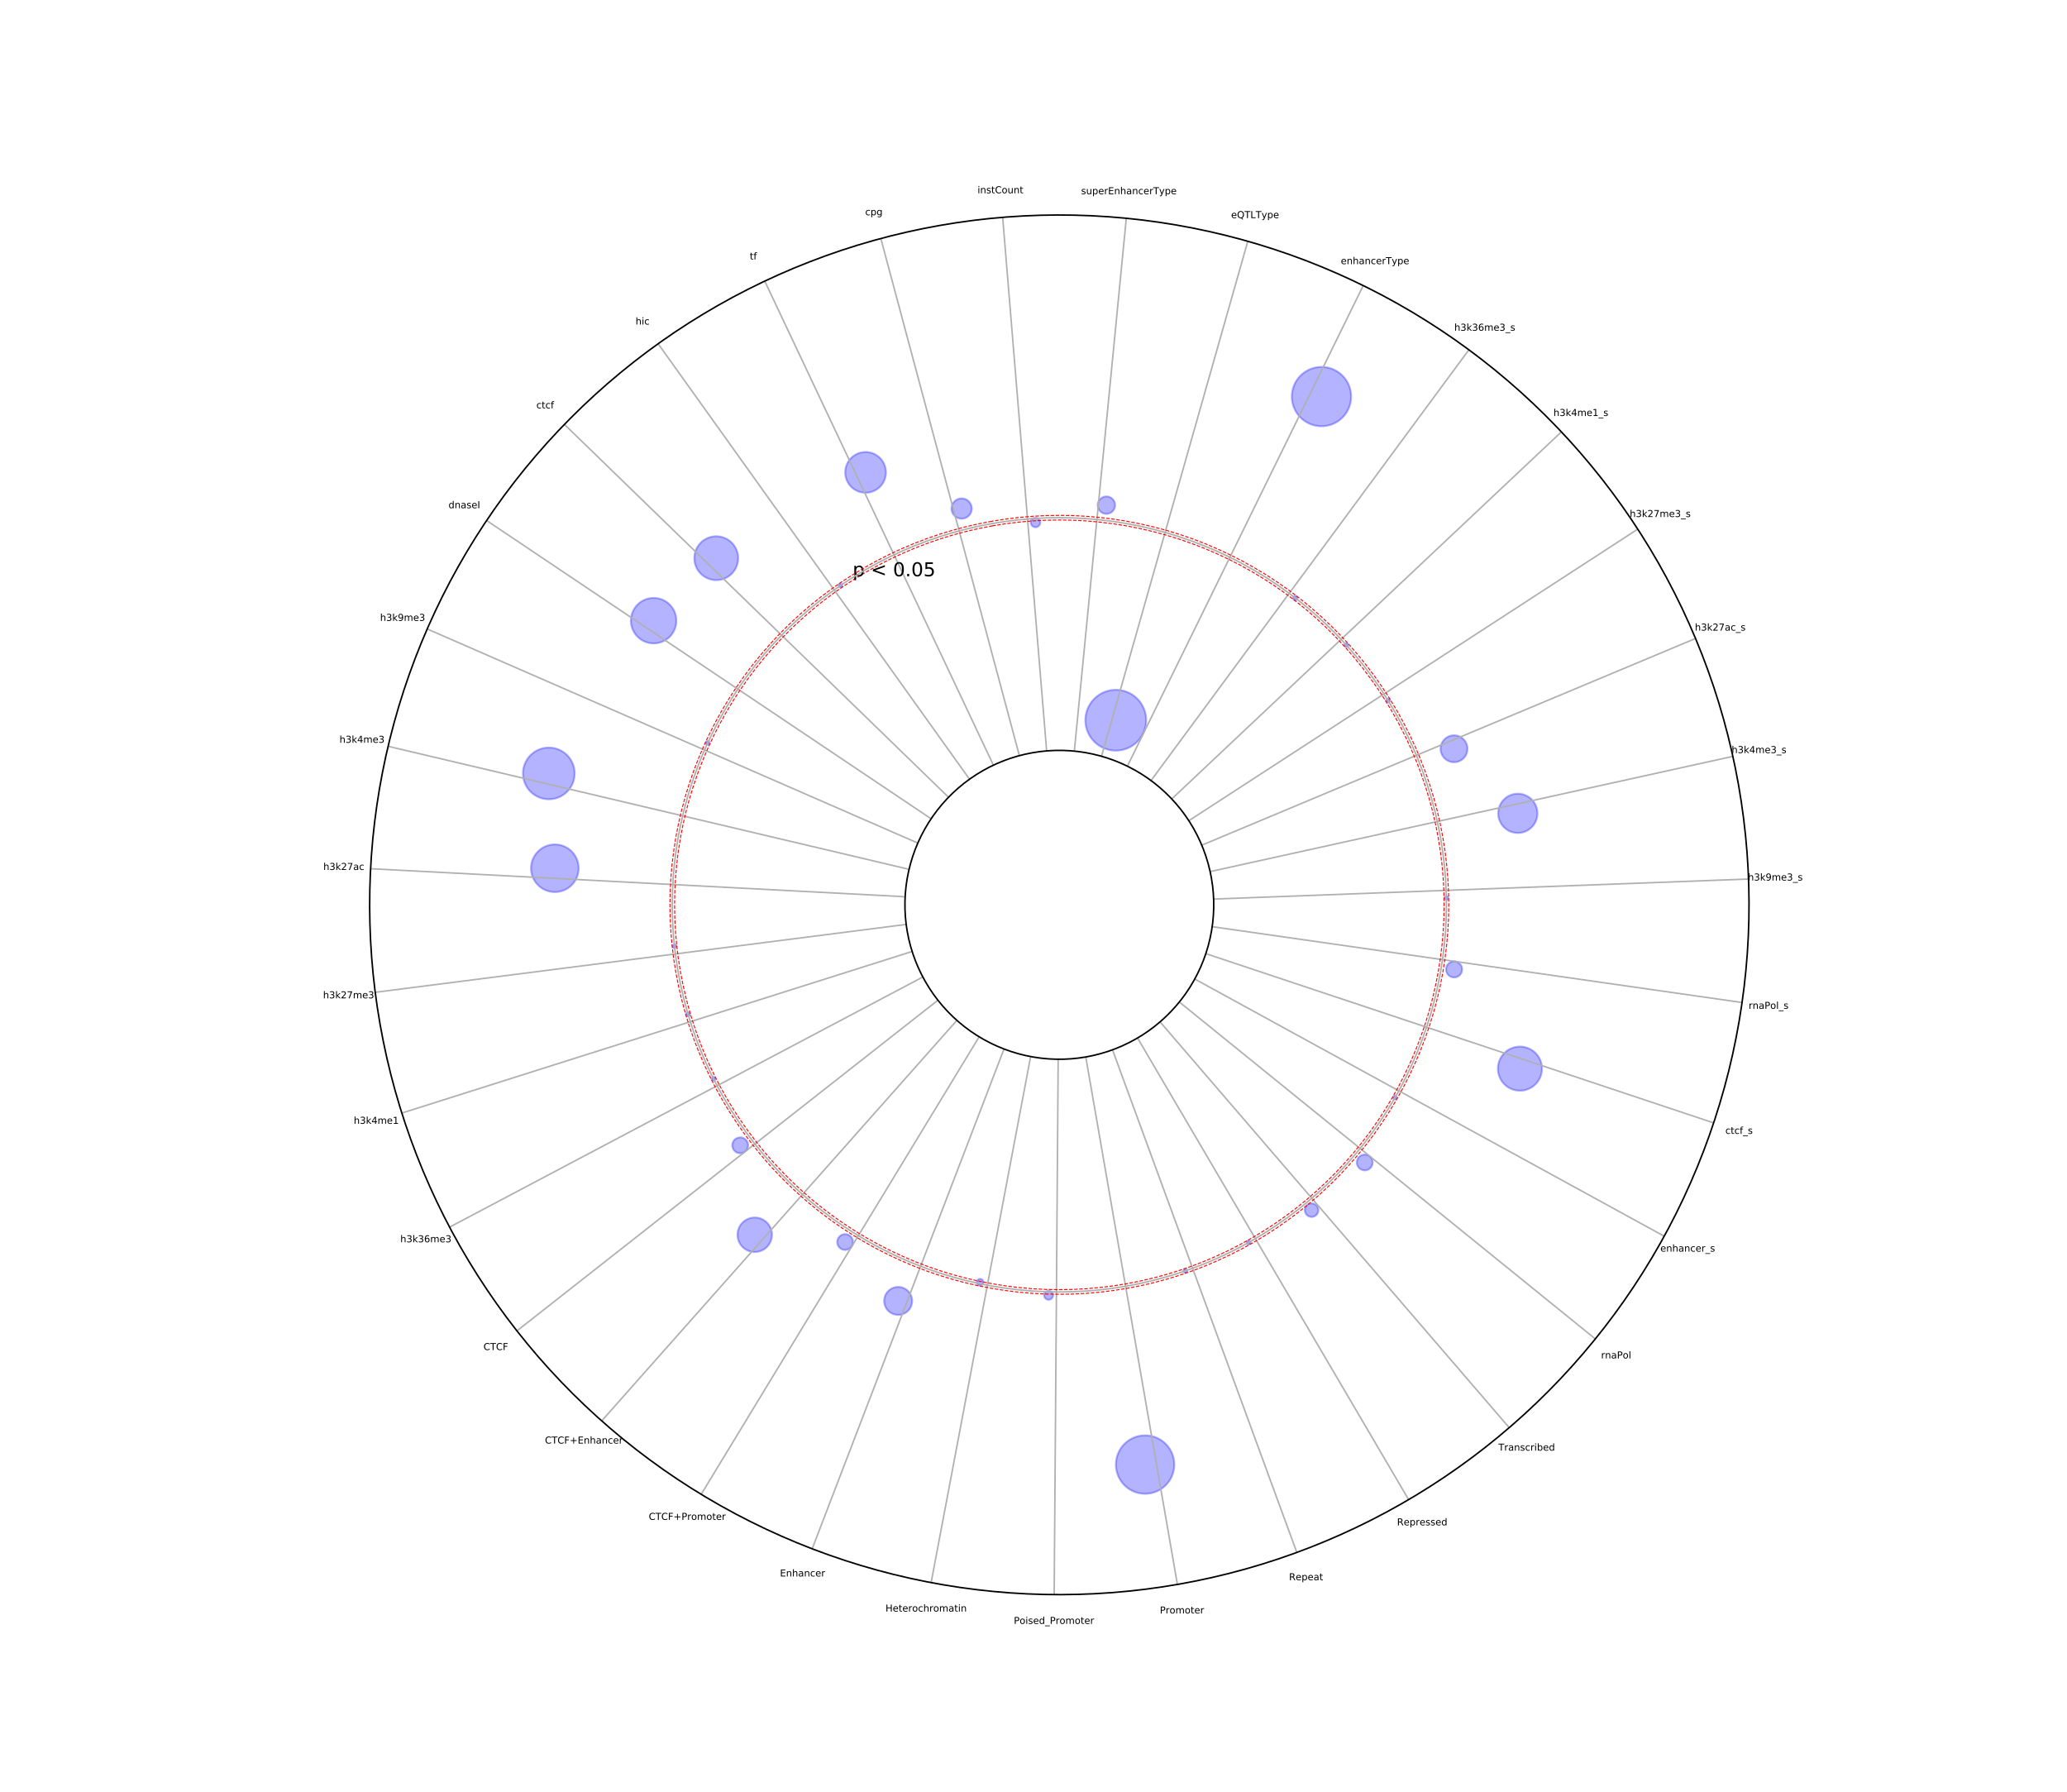<?xml version="1.0" encoding="utf-8" standalone="no"?>
<!DOCTYPE svg PUBLIC "-//W3C//DTD SVG 1.1//EN"
  "http://www.w3.org/Graphics/SVG/1.1/DTD/svg11.dtd">
<!-- Created with matplotlib (https://matplotlib.org/) -->
<svg height="936pt" version="1.1" viewBox="0 0 1080 936" width="1080pt" xmlns="http://www.w3.org/2000/svg" xmlns:xlink="http://www.w3.org/1999/xlink">
 <defs>
  <style type="text/css">
*{stroke-linecap:butt;stroke-linejoin:round;white-space:pre;}
  </style>
 </defs>
 <g id="figure_1">
  <g id="patch_1">
   <path d="M 0 936 
L 1080 936 
L 1080 0 
L 0 0 
z
" style="fill:#ffffff;"/>
  </g>
  <g id="axes_1">
   <g id="patch_2">
    <path d="M 913.86 472.68 
C 913.86 425.358 904.539 378.496 886.429 334.776 
C 868.32 291.056 841.775 251.329 808.313 217.867 
C 774.851 184.405 735.124 157.86 691.404 139.751 
C 647.684 121.641 600.822 112.32 553.5 112.32 
C 506.178 112.32 459.316 121.641 415.596 139.751 
C 371.876 157.86 332.149 184.405 298.687 217.867 
C 265.225 251.329 238.68 291.056 220.571 334.776 
C 202.461 378.496 193.14 425.358 193.14 472.68 
C 193.14 520.002 202.461 566.864 220.571 610.584 
C 238.68 654.304 265.225 694.031 298.687 727.493 
C 332.149 760.955 371.876 787.5 415.596 805.609 
C 459.316 823.719 506.178 833.04 553.5 833.04 
C 600.822 833.04 647.684 823.719 691.404 805.609 
C 735.124 787.5 774.851 760.955 808.313 727.493 
C 841.775 694.031 868.32 654.304 886.429 610.584 
C 904.539 566.864 913.86 520.002 913.86 472.68 
M 634.18 472.68 
C 634.18 483.275 632.093 493.767 628.038 503.555 
C 623.984 513.343 618.041 522.238 610.549 529.729 
C 603.058 537.221 594.163 543.164 584.375 547.218 
C 574.587 551.273 564.095 553.36 553.5 553.36 
C 542.905 553.36 532.413 551.273 522.625 547.218 
C 512.837 543.164 503.942 537.221 496.451 529.729 
C 488.959 522.238 483.016 513.343 478.962 503.555 
C 474.907 493.767 472.82 483.275 472.82 472.68 
C 472.82 462.085 474.907 451.593 478.962 441.805 
C 483.016 432.017 488.959 423.122 496.451 415.631 
C 503.942 408.139 512.837 402.196 522.625 398.142 
C 532.413 394.087 542.905 392 553.5 392 
C 564.095 392 574.587 394.087 584.375 398.142 
C 594.163 402.196 603.058 408.139 610.549 415.631 
C 618.041 423.122 623.984 432.017 628.038 441.805 
C 632.093 451.593 634.18 462.085 634.18 472.68 
M 913.86 472.68 
z
" style="fill:#ffffff;"/>
   </g>
   <g id="PathCollection_1">
    <path clip-path="url(#p5588168969)" d="M 502.446 270.978 
C 503.854 270.978 505.204 270.419 506.2 269.424 
C 507.195 268.428 507.755 267.078 507.755 265.67 
C 507.755 264.262 507.195 262.912 506.2 261.916 
C 505.204 260.921 503.854 260.361 502.446 260.361 
C 501.038 260.361 499.688 260.921 498.693 261.916 
C 497.697 262.912 497.138 264.262 497.138 265.67 
C 497.138 267.078 497.697 268.428 498.693 269.424 
C 499.688 270.419 501.038 270.978 502.446 270.978 
z
" style="fill:#0000ff;fill-opacity:0.3;stroke:#0000ff;stroke-opacity:0.3;"/>
    <path clip-path="url(#p5588168969)" d="M 452.258 257.418 
C 455.082 257.418 457.789 256.296 459.786 254.3 
C 461.782 252.304 462.903 249.596 462.903 246.773 
C 462.903 243.95 461.782 241.242 459.786 239.246 
C 457.789 237.249 455.082 236.128 452.258 236.128 
C 449.435 236.128 446.728 237.249 444.731 239.246 
C 442.735 241.242 441.614 243.95 441.614 246.773 
C 441.614 249.596 442.735 252.304 444.731 254.3 
C 446.728 256.296 449.435 257.418 452.258 257.418 
z
" style="fill:#0000ff;fill-opacity:0.3;stroke:#0000ff;stroke-opacity:0.3;"/>
    <path clip-path="url(#p5588168969)" d="M 439.162 306.853 
C 439.427 306.853 439.682 306.748 439.869 306.56 
C 440.057 306.373 440.162 306.118 440.162 305.853 
C 440.162 305.588 440.057 305.334 439.869 305.146 
C 439.682 304.959 439.427 304.853 439.162 304.853 
C 438.897 304.853 438.643 304.959 438.455 305.146 
C 438.268 305.334 438.162 305.588 438.162 305.853 
C 438.162 306.118 438.268 306.373 438.455 306.56 
C 438.643 306.748 438.897 306.853 439.162 306.853 
z
" style="fill:#0000ff;fill-opacity:0.3;stroke:#0000ff;stroke-opacity:0.3;"/>
    <path clip-path="url(#p5588168969)" d="M 374.241 303.062 
C 377.279 303.062 380.194 301.854 382.342 299.706 
C 384.491 297.557 385.698 294.643 385.698 291.604 
C 385.698 288.566 384.491 285.651 382.342 283.503 
C 380.194 281.354 377.279 280.147 374.241 280.147 
C 371.202 280.147 368.288 281.354 366.139 283.503 
C 363.99 285.651 362.783 288.566 362.783 291.604 
C 362.783 294.643 363.99 297.557 366.139 299.706 
C 368.288 301.854 371.202 303.062 374.241 303.062 
z
" style="fill:#0000ff;fill-opacity:0.3;stroke:#0000ff;stroke-opacity:0.3;"/>
    <path clip-path="url(#p5588168969)" d="M 341.525 336.117 
C 344.675 336.117 347.698 334.865 349.925 332.637 
C 352.153 330.409 353.405 327.387 353.405 324.236 
C 353.405 321.086 352.153 318.063 349.925 315.836 
C 347.698 313.608 344.675 312.356 341.525 312.356 
C 338.374 312.356 335.352 313.608 333.124 315.836 
C 330.896 318.063 329.644 321.086 329.644 324.236 
C 329.644 327.387 330.896 330.409 333.124 332.637 
C 335.352 334.865 338.374 336.117 341.525 336.117 
z
" style="fill:#0000ff;fill-opacity:0.3;stroke:#0000ff;stroke-opacity:0.3;"/>
    <path clip-path="url(#p5588168969)" d="M 369.782 389.112 
C 370.047 389.112 370.301 389.006 370.489 388.819 
C 370.676 388.631 370.782 388.377 370.782 388.112 
C 370.782 387.846 370.676 387.592 370.489 387.404 
C 370.301 387.217 370.047 387.112 369.782 387.112 
C 369.516 387.112 369.262 387.217 369.074 387.404 
C 368.887 387.592 368.782 387.846 368.782 388.112 
C 368.782 388.377 368.887 388.631 369.074 388.819 
C 369.262 389.006 369.516 389.112 369.782 389.112 
z
" style="fill:#0000ff;fill-opacity:0.3;stroke:#0000ff;stroke-opacity:0.3;"/>
    <path clip-path="url(#p5588168969)" d="M 286.759 417.542 
C 290.341 417.542 293.777 416.119 296.31 413.586 
C 298.842 411.053 300.265 407.618 300.265 404.036 
C 300.265 400.454 298.842 397.018 296.31 394.485 
C 293.777 391.953 290.341 390.529 286.759 390.529 
C 283.177 390.529 279.742 391.953 277.209 394.485 
C 274.676 397.018 273.253 400.454 273.253 404.036 
C 273.253 407.618 274.676 411.053 277.209 413.586 
C 279.742 416.119 283.177 417.542 286.759 417.542 
z
" style="fill:#0000ff;fill-opacity:0.3;stroke:#0000ff;stroke-opacity:0.3;"/>
    <path clip-path="url(#p5588168969)" d="M 289.909 466.014 
C 293.208 466.014 296.373 464.703 298.706 462.37 
C 301.039 460.037 302.35 456.873 302.35 453.573 
C 302.35 450.274 301.039 447.109 298.706 444.776 
C 296.373 442.443 293.208 441.132 289.909 441.132 
C 286.61 441.132 283.445 442.443 281.112 444.776 
C 278.779 447.109 277.468 450.274 277.468 453.573 
C 277.468 456.873 278.779 460.037 281.112 462.37 
C 283.445 464.703 286.61 466.014 289.909 466.014 
z
" style="fill:#0000ff;fill-opacity:0.3;stroke:#0000ff;stroke-opacity:0.3;"/>
    <path clip-path="url(#p5588168969)" d="M 352.412 495.311 
C 352.677 495.311 352.932 495.206 353.119 495.019 
C 353.307 494.831 353.412 494.577 353.412 494.311 
C 353.412 494.046 353.307 493.792 353.119 493.604 
C 352.932 493.417 352.677 493.311 352.412 493.311 
C 352.147 493.311 351.892 493.417 351.705 493.604 
C 351.517 493.792 351.412 494.046 351.412 494.311 
C 351.412 494.577 351.517 494.831 351.705 495.019 
C 351.892 495.206 352.147 495.311 352.412 495.311 
z
" style="fill:#0000ff;fill-opacity:0.3;stroke:#0000ff;stroke-opacity:0.3;"/>
    <path clip-path="url(#p5588168969)" d="M 359.48 530.909 
C 359.754 530.909 360.017 530.801 360.211 530.607 
C 360.404 530.413 360.513 530.151 360.513 529.877 
C 360.513 529.603 360.404 529.341 360.211 529.147 
C 360.017 528.953 359.754 528.844 359.48 528.844 
C 359.207 528.844 358.944 528.953 358.75 529.147 
C 358.557 529.341 358.448 529.603 358.448 529.877 
C 358.448 530.151 358.557 530.413 358.75 530.607 
C 358.944 530.801 359.207 530.909 359.48 530.909 
z
" style="fill:#0000ff;fill-opacity:0.3;stroke:#0000ff;stroke-opacity:0.3;"/>
    <path clip-path="url(#p5588168969)" d="M 372.835 564.589 
C 373.1 564.589 373.355 564.484 373.542 564.296 
C 373.73 564.109 373.835 563.855 373.835 563.589 
C 373.835 563.324 373.73 563.07 373.542 562.882 
C 373.355 562.695 373.1 562.589 372.835 562.589 
C 372.57 562.589 372.316 562.695 372.128 562.882 
C 371.94 563.07 371.835 563.324 371.835 563.589 
C 371.835 563.855 371.94 564.109 372.128 564.296 
C 372.316 564.484 372.57 564.589 372.835 564.589 
z
" style="fill:#0000ff;fill-opacity:0.3;stroke:#0000ff;stroke-opacity:0.3;"/>
    <path clip-path="url(#p5588168969)" d="M 386.753 602.466 
C 387.853 602.466 388.908 602.029 389.685 601.251 
C 390.463 600.473 390.9 599.419 390.9 598.319 
C 390.9 597.219 390.463 596.164 389.685 595.387 
C 388.908 594.609 387.853 594.172 386.753 594.172 
C 385.653 594.172 384.599 594.609 383.821 595.387 
C 383.043 596.164 382.606 597.219 382.606 598.319 
C 382.606 599.419 383.043 600.473 383.821 601.251 
C 384.599 602.029 385.653 602.466 386.753 602.466 
z
" style="fill:#0000ff;fill-opacity:0.3;stroke:#0000ff;stroke-opacity:0.3;"/>
    <path clip-path="url(#p5588168969)" d="M 394.348 654.059 
C 396.738 654.059 399.03 653.109 400.72 651.419 
C 402.41 649.729 403.359 647.437 403.359 645.047 
C 403.359 642.657 402.41 640.365 400.72 638.675 
C 399.03 636.985 396.738 636.035 394.348 636.035 
C 391.958 636.035 389.665 636.985 387.975 638.675 
C 386.285 640.365 385.336 642.657 385.336 645.047 
C 385.336 647.437 386.285 649.729 387.975 651.419 
C 389.665 653.109 391.958 654.059 394.348 654.059 
z
" style="fill:#0000ff;fill-opacity:0.3;stroke:#0000ff;stroke-opacity:0.3;"/>
    <path clip-path="url(#p5588168969)" d="M 441.565 652.975 
C 442.66 652.975 443.71 652.54 444.484 651.766 
C 445.258 650.991 445.693 649.941 445.693 648.846 
C 445.693 647.751 445.258 646.701 444.484 645.927 
C 443.71 645.153 442.66 644.718 441.565 644.718 
C 440.47 644.718 439.42 645.153 438.646 645.927 
C 437.872 646.701 437.437 647.751 437.437 648.846 
C 437.437 649.941 437.872 650.991 438.646 651.766 
C 439.42 652.54 440.47 652.975 441.565 652.975 
z
" style="fill:#0000ff;fill-opacity:0.3;stroke:#0000ff;stroke-opacity:0.3;"/>
    <path clip-path="url(#p5588168969)" d="M 469.284 686.914 
C 471.223 686.914 473.082 686.144 474.453 684.773 
C 475.824 683.402 476.595 681.542 476.595 679.603 
C 476.595 677.664 475.824 675.805 474.453 674.434 
C 473.082 673.063 471.223 672.293 469.284 672.293 
C 467.345 672.293 465.485 673.063 464.115 674.434 
C 462.744 675.805 461.973 677.664 461.973 679.603 
C 461.973 681.542 462.744 683.402 464.115 684.773 
C 465.485 686.144 467.345 686.914 469.284 686.914 
z
" style="fill:#0000ff;fill-opacity:0.3;stroke:#0000ff;stroke-opacity:0.3;"/>
    <path clip-path="url(#p5588168969)" d="M 512.099 671.553 
C 512.558 671.553 512.999 671.371 513.323 671.046 
C 513.648 670.721 513.831 670.281 513.831 669.821 
C 513.831 669.362 513.648 668.921 513.323 668.597 
C 512.999 668.272 512.558 668.089 512.099 668.089 
C 511.64 668.089 511.199 668.272 510.874 668.597 
C 510.549 668.921 510.367 669.362 510.367 669.821 
C 510.367 670.281 510.549 670.721 510.874 671.046 
C 511.199 671.371 511.64 671.553 512.099 671.553 
z
" style="fill:#0000ff;fill-opacity:0.3;stroke:#0000ff;stroke-opacity:0.3;"/>
    <path clip-path="url(#p5588168969)" d="M 547.893 679.004 
C 548.514 679.004 549.11 678.757 549.55 678.318 
C 549.989 677.879 550.236 677.283 550.236 676.661 
C 550.236 676.04 549.989 675.444 549.55 675.005 
C 549.11 674.566 548.514 674.319 547.893 674.319 
C 547.272 674.319 546.676 674.566 546.237 675.005 
C 545.797 675.444 545.551 676.04 545.551 676.661 
C 545.551 677.283 545.797 677.879 546.237 678.318 
C 546.676 678.757 547.272 679.004 547.893 679.004 
z
" style="fill:#0000ff;fill-opacity:0.3;stroke:#0000ff;stroke-opacity:0.3;"/>
    <path clip-path="url(#p5588168969)" d="M 598.304 780.358 
C 602.352 780.358 606.235 778.749 609.097 775.887 
C 611.96 773.025 613.568 769.142 613.568 765.094 
C 613.568 761.046 611.96 757.164 609.097 754.301 
C 606.235 751.439 602.352 749.831 598.304 749.831 
C 594.256 749.831 590.374 751.439 587.511 754.301 
C 584.649 757.164 583.041 761.046 583.041 765.094 
C 583.041 769.142 584.649 773.025 587.511 775.887 
C 590.374 778.749 594.256 780.358 598.304 780.358 
z
" style="fill:#0000ff;fill-opacity:0.3;stroke:#0000ff;stroke-opacity:0.3;"/>
    <path clip-path="url(#p5588168969)" d="M 619.335 664.913 
C 619.601 664.913 619.855 664.808 620.042 664.62 
C 620.23 664.432 620.335 664.178 620.335 663.913 
C 620.335 663.648 620.23 663.393 620.042 663.206 
C 619.855 663.018 619.601 662.913 619.335 662.913 
C 619.07 662.913 618.816 663.018 618.628 663.206 
C 618.441 663.393 618.335 663.648 618.335 663.913 
C 618.335 664.178 618.441 664.432 618.628 664.62 
C 618.816 664.808 619.07 664.913 619.335 664.913 
z
" style="fill:#0000ff;fill-opacity:0.3;stroke:#0000ff;stroke-opacity:0.3;"/>
    <path clip-path="url(#p5588168969)" d="M 652.423 650.084 
C 652.688 650.084 652.943 649.979 653.13 649.791 
C 653.318 649.604 653.423 649.35 653.423 649.084 
C 653.423 648.819 653.318 648.565 653.13 648.377 
C 652.943 648.19 652.688 648.084 652.423 648.084 
C 652.158 648.084 651.904 648.19 651.716 648.377 
C 651.529 648.565 651.423 648.819 651.423 649.084 
C 651.423 649.35 651.529 649.604 651.716 649.791 
C 651.904 649.979 652.158 650.084 652.423 650.084 
z
" style="fill:#0000ff;fill-opacity:0.3;stroke:#0000ff;stroke-opacity:0.3;"/>
    <path clip-path="url(#p5588168969)" d="M 685.302 635.725 
C 686.242 635.725 687.144 635.352 687.809 634.687 
C 688.473 634.022 688.847 633.121 688.847 632.181 
C 688.847 631.241 688.473 630.34 687.809 629.675 
C 687.144 629.01 686.242 628.637 685.302 628.637 
C 684.363 628.637 683.461 629.01 682.796 629.675 
C 682.132 630.34 681.758 631.241 681.758 632.181 
C 681.758 633.121 682.132 634.022 682.796 634.687 
C 683.461 635.352 684.363 635.725 685.302 635.725 
z
" style="fill:#0000ff;fill-opacity:0.3;stroke:#0000ff;stroke-opacity:0.3;"/>
    <path clip-path="url(#p5588168969)" d="M 713.069 611.406 
C 714.167 611.406 715.219 610.97 715.995 610.194 
C 716.771 609.418 717.207 608.366 717.207 607.269 
C 717.207 606.171 716.771 605.119 715.995 604.343 
C 715.219 603.567 714.167 603.131 713.069 603.131 
C 711.972 603.131 710.92 603.567 710.144 604.343 
C 709.368 605.119 708.932 606.171 708.932 607.269 
C 708.932 608.366 709.368 609.418 710.144 610.194 
C 710.92 610.97 711.972 611.406 713.069 611.406 
z
" style="fill:#0000ff;fill-opacity:0.3;stroke:#0000ff;stroke-opacity:0.3;"/>
    <path clip-path="url(#p5588168969)" d="M 728.898 574.376 
C 729.163 574.376 729.418 574.271 729.605 574.084 
C 729.793 573.896 729.898 573.642 729.898 573.376 
C 729.898 573.111 729.793 572.857 729.605 572.669 
C 729.418 572.482 729.163 572.376 728.898 572.376 
C 728.633 572.376 728.379 572.482 728.191 572.669 
C 728.004 572.857 727.898 573.111 727.898 573.376 
C 727.898 573.642 728.004 573.896 728.191 574.084 
C 728.379 574.271 728.633 574.376 728.898 574.376 
z
" style="fill:#0000ff;fill-opacity:0.3;stroke:#0000ff;stroke-opacity:0.3;"/>
    <path clip-path="url(#p5588168969)" d="M 794.159 569.778 
C 797.215 569.778 800.146 568.564 802.307 566.403 
C 804.469 564.242 805.683 561.31 805.683 558.254 
C 805.683 555.198 804.469 552.266 802.307 550.105 
C 800.146 547.944 797.215 546.73 794.159 546.73 
C 791.102 546.73 788.171 547.944 786.01 550.105 
C 783.848 552.266 782.634 555.198 782.634 558.254 
C 782.634 561.31 783.848 564.242 786.01 566.403 
C 788.171 568.564 791.102 569.778 794.159 569.778 
z
" style="fill:#0000ff;fill-opacity:0.3;stroke:#0000ff;stroke-opacity:0.3;"/>
    <path clip-path="url(#p5588168969)" d="M 759.752 510.623 
C 760.869 510.623 761.94 510.18 762.729 509.39 
C 763.518 508.601 763.962 507.53 763.962 506.414 
C 763.962 505.297 763.518 504.226 762.729 503.437 
C 761.94 502.648 760.869 502.204 759.752 502.204 
C 758.636 502.204 757.565 502.648 756.776 503.437 
C 755.986 504.226 755.543 505.297 755.543 506.414 
C 755.543 507.53 755.986 508.601 756.776 509.39 
C 757.565 510.18 758.636 510.623 759.752 510.623 
z
" style="fill:#0000ff;fill-opacity:0.3;stroke:#0000ff;stroke-opacity:0.3;"/>
    <path clip-path="url(#p5588168969)" d="M 755.718 470.161 
C 755.983 470.161 756.237 470.056 756.425 469.868 
C 756.612 469.681 756.718 469.426 756.718 469.161 
C 756.718 468.896 756.612 468.641 756.425 468.454 
C 756.237 468.266 755.983 468.161 755.718 468.161 
C 755.452 468.161 755.198 468.266 755.01 468.454 
C 754.823 468.641 754.718 468.896 754.718 469.161 
C 754.718 469.426 754.823 469.681 755.01 469.868 
C 755.198 470.056 755.452 470.161 755.718 470.161 
z
" style="fill:#0000ff;fill-opacity:0.3;stroke:#0000ff;stroke-opacity:0.3;"/>
    <path clip-path="url(#p5588168969)" d="M 793.061 435.143 
C 795.781 435.143 798.39 434.062 800.313 432.139 
C 802.237 430.216 803.317 427.607 803.317 424.886 
C 803.317 422.166 802.237 419.557 800.313 417.634 
C 798.39 415.711 795.781 414.63 793.061 414.63 
C 790.341 414.63 787.732 415.711 785.808 417.634 
C 783.885 419.557 782.804 422.166 782.804 424.886 
C 782.804 427.607 783.885 430.216 785.808 432.139 
C 787.732 434.062 790.341 435.143 793.061 435.143 
z
" style="fill:#0000ff;fill-opacity:0.3;stroke:#0000ff;stroke-opacity:0.3;"/>
    <path clip-path="url(#p5588168969)" d="M 759.726 398.186 
C 761.589 398.186 763.376 397.446 764.693 396.129 
C 766.01 394.811 766.751 393.024 766.751 391.161 
C 766.751 389.298 766.01 387.511 764.693 386.194 
C 763.376 384.876 761.589 384.136 759.726 384.136 
C 757.863 384.136 756.076 384.876 754.758 386.194 
C 753.441 387.511 752.701 389.298 752.701 391.161 
C 752.701 393.024 753.441 394.811 754.758 396.129 
C 756.076 397.446 757.863 398.186 759.726 398.186 
z
" style="fill:#0000ff;fill-opacity:0.3;stroke:#0000ff;stroke-opacity:0.3;"/>
    <path clip-path="url(#p5588168969)" d="M 725.289 366.942 
C 725.554 366.942 725.808 366.837 725.996 366.649 
C 726.183 366.462 726.289 366.207 726.289 365.942 
C 726.289 365.677 726.183 365.422 725.996 365.235 
C 725.808 365.047 725.554 364.942 725.289 364.942 
C 725.023 364.942 724.769 365.047 724.581 365.235 
C 724.394 365.422 724.289 365.677 724.289 365.942 
C 724.289 366.207 724.394 366.462 724.581 366.649 
C 724.769 366.837 725.023 366.942 725.289 366.942 
z
" style="fill:#0000ff;fill-opacity:0.3;stroke:#0000ff;stroke-opacity:0.3;"/>
    <path clip-path="url(#p5588168969)" d="M 703.469 337.983 
C 703.734 337.983 703.989 337.878 704.176 337.69 
C 704.364 337.503 704.469 337.248 704.469 336.983 
C 704.469 336.718 704.364 336.464 704.176 336.276 
C 703.989 336.089 703.734 335.983 703.469 335.983 
C 703.204 335.983 702.949 336.089 702.762 336.276 
C 702.574 336.464 702.469 336.718 702.469 336.983 
C 702.469 337.248 702.574 337.503 702.762 337.69 
C 702.949 337.878 703.204 337.983 703.469 337.983 
z
" style="fill:#0000ff;fill-opacity:0.3;stroke:#0000ff;stroke-opacity:0.3;"/>
    <path clip-path="url(#p5588168969)" d="M 676.768 313.584 
C 677.064 313.584 677.349 313.466 677.558 313.257 
C 677.768 313.047 677.886 312.763 677.886 312.466 
C 677.886 312.169 677.768 311.885 677.558 311.675 
C 677.349 311.466 677.064 311.348 676.768 311.348 
C 676.471 311.348 676.187 311.466 675.977 311.675 
C 675.767 311.885 675.649 312.169 675.649 312.466 
C 675.649 312.763 675.767 313.047 675.977 313.257 
C 676.187 313.466 676.471 313.584 676.768 313.584 
z
" style="fill:#0000ff;fill-opacity:0.3;stroke:#0000ff;stroke-opacity:0.3;"/>
    <path clip-path="url(#p5588168969)" d="M 690.472 222.674 
C 694.582 222.674 698.525 221.041 701.432 218.134 
C 704.338 215.228 705.971 211.285 705.971 207.174 
C 705.971 203.064 704.338 199.121 701.432 196.215 
C 698.525 193.308 694.582 191.675 690.472 191.675 
C 686.361 191.675 682.419 193.308 679.512 196.215 
C 676.605 199.121 674.972 203.064 674.972 207.174 
C 674.972 211.285 676.605 215.228 679.512 218.134 
C 682.419 221.041 686.361 222.674 690.472 222.674 
z
" style="fill:#0000ff;fill-opacity:0.3;stroke:#0000ff;stroke-opacity:0.3;"/>
    <path clip-path="url(#p5588168969)" d="M 582.991 392.124 
C 587.204 392.124 591.245 390.45 594.224 387.471 
C 597.203 384.492 598.877 380.451 598.877 376.238 
C 598.877 372.025 597.203 367.984 594.224 365.005 
C 591.245 362.026 587.204 360.353 582.991 360.353 
C 578.778 360.353 574.737 362.026 571.758 365.005 
C 568.779 367.984 567.105 372.025 567.105 376.238 
C 567.105 380.451 568.779 384.492 571.758 387.471 
C 574.737 390.45 578.778 392.124 582.991 392.124 
z
" style="fill:#0000ff;fill-opacity:0.3;stroke:#0000ff;stroke-opacity:0.3;"/>
    <path clip-path="url(#p5588168969)" d="M 578.09 268.458 
C 579.299 268.458 580.458 267.978 581.312 267.123 
C 582.167 266.268 582.647 265.109 582.647 263.9 
C 582.647 262.692 582.167 261.533 581.312 260.678 
C 580.458 259.823 579.299 259.343 578.09 259.343 
C 576.881 259.343 575.722 259.823 574.868 260.678 
C 574.013 261.533 573.533 262.692 573.533 263.9 
C 573.533 265.109 574.013 266.268 574.868 267.123 
C 575.722 267.978 576.881 268.458 578.09 268.458 
z
" style="fill:#0000ff;fill-opacity:0.3;stroke:#0000ff;stroke-opacity:0.3;"/>
    <path clip-path="url(#p5588168969)" d="M 541.044 275.429 
C 541.706 275.429 542.341 275.165 542.809 274.697 
C 543.277 274.229 543.541 273.594 543.541 272.932 
C 543.541 272.269 543.277 271.634 542.809 271.166 
C 542.341 270.698 541.706 270.435 541.044 270.435 
C 540.381 270.435 539.746 270.698 539.278 271.166 
C 538.81 271.634 538.547 272.269 538.547 272.932 
C 538.547 273.594 538.81 274.229 539.278 274.697 
C 539.746 275.165 540.381 275.429 541.044 275.429 
z
" style="fill:#0000ff;fill-opacity:0.3;stroke:#0000ff;stroke-opacity:0.3;"/>
   </g>
   <g id="matplotlib.axis_1">
    <g id="xtick_1">
     <g id="line2d_1">
      <path clip-path="url(#p5588168969)" d="M 532.619 394.749 
L 460.232 124.599 
" style="fill:none;stroke:#b0b0b0;stroke-linecap:square;stroke-width:0.8;"/>
     </g>
     <g id="text_1">
      <!-- cpg -->
      <defs>
       <path d="M 48.781 52.594 
L 48.781 44.188 
Q 44.969 46.297 41.141 47.344 
Q 37.312 48.391 33.406 48.391 
Q 24.656 48.391 19.812 42.844 
Q 14.984 37.312 14.984 27.297 
Q 14.984 17.281 19.812 11.734 
Q 24.656 6.203 33.406 6.203 
Q 37.312 6.203 41.141 7.25 
Q 44.969 8.297 48.781 10.406 
L 48.781 2.094 
Q 45.016 0.344 40.984 -0.531 
Q 36.969 -1.422 32.422 -1.422 
Q 20.062 -1.422 12.781 6.344 
Q 5.516 14.109 5.516 27.297 
Q 5.516 40.672 12.859 48.328 
Q 20.219 56 33.016 56 
Q 37.156 56 41.109 55.141 
Q 45.062 54.297 48.781 52.594 
z
" id="DejaVuSans-99"/>
       <path d="M 18.109 8.203 
L 18.109 -20.797 
L 9.078 -20.797 
L 9.078 54.688 
L 18.109 54.688 
L 18.109 46.391 
Q 20.953 51.266 25.266 53.625 
Q 29.594 56 35.594 56 
Q 45.562 56 51.781 48.094 
Q 58.016 40.188 58.016 27.297 
Q 58.016 14.406 51.781 6.484 
Q 45.562 -1.422 35.594 -1.422 
Q 29.594 -1.422 25.266 0.953 
Q 20.953 3.328 18.109 8.203 
z
M 48.688 27.297 
Q 48.688 37.203 44.609 42.844 
Q 40.531 48.484 33.406 48.484 
Q 26.266 48.484 22.188 42.844 
Q 18.109 37.203 18.109 27.297 
Q 18.109 17.391 22.188 11.75 
Q 26.266 6.109 33.406 6.109 
Q 40.531 6.109 44.609 11.75 
Q 48.688 17.391 48.688 27.297 
z
" id="DejaVuSans-112"/>
       <path d="M 45.406 27.984 
Q 45.406 37.75 41.375 43.109 
Q 37.359 48.484 30.078 48.484 
Q 22.859 48.484 18.828 43.109 
Q 14.797 37.75 14.797 27.984 
Q 14.797 18.266 18.828 12.891 
Q 22.859 7.516 30.078 7.516 
Q 37.359 7.516 41.375 12.891 
Q 45.406 18.266 45.406 27.984 
z
M 54.391 6.781 
Q 54.391 -7.172 48.188 -13.984 
Q 42 -20.797 29.203 -20.797 
Q 24.469 -20.797 20.266 -20.094 
Q 16.062 -19.391 12.109 -17.922 
L 12.109 -9.188 
Q 16.062 -11.328 19.922 -12.344 
Q 23.781 -13.375 27.781 -13.375 
Q 36.625 -13.375 41.016 -8.766 
Q 45.406 -4.156 45.406 5.172 
L 45.406 9.625 
Q 42.625 4.781 38.281 2.391 
Q 33.938 0 27.875 0 
Q 17.828 0 11.672 7.656 
Q 5.516 15.328 5.516 27.984 
Q 5.516 40.672 11.672 48.328 
Q 17.828 56 27.875 56 
Q 33.938 56 38.281 53.609 
Q 42.625 51.219 45.406 46.391 
L 45.406 54.688 
L 54.391 54.688 
z
" id="DejaVuSans-103"/>
      </defs>
      <g transform="translate(452.06 112.456)scale(0.05 -0.05)">
       <use xlink:href="#DejaVuSans-99"/>
       <use x="54.98" xlink:href="#DejaVuSans-112"/>
       <use x="118.457" xlink:href="#DejaVuSans-103"/>
      </g>
     </g>
    </g>
    <g id="xtick_2">
     <g id="line2d_2">
      <path clip-path="url(#p5588168969)" d="M 519.039 399.73 
L 399.579 146.846 
" style="fill:none;stroke:#b0b0b0;stroke-linecap:square;stroke-width:0.8;"/>
     </g>
     <g id="text_2">
      <!-- tf -->
      <defs>
       <path d="M 18.312 70.219 
L 18.312 54.688 
L 36.812 54.688 
L 36.812 47.703 
L 18.312 47.703 
L 18.312 18.016 
Q 18.312 11.328 20.141 9.422 
Q 21.969 7.516 27.594 7.516 
L 36.812 7.516 
L 36.812 0 
L 27.594 0 
Q 17.188 0 13.234 3.875 
Q 9.281 7.766 9.281 18.016 
L 9.281 47.703 
L 2.688 47.703 
L 2.688 54.688 
L 9.281 54.688 
L 9.281 70.219 
z
" id="DejaVuSans-116"/>
       <path d="M 37.109 75.984 
L 37.109 68.5 
L 28.516 68.5 
Q 23.688 68.5 21.797 66.547 
Q 19.922 64.594 19.922 59.516 
L 19.922 54.688 
L 34.719 54.688 
L 34.719 47.703 
L 19.922 47.703 
L 19.922 0 
L 10.891 0 
L 10.891 47.703 
L 2.297 47.703 
L 2.297 54.688 
L 10.891 54.688 
L 10.891 58.5 
Q 10.891 67.625 15.141 71.797 
Q 19.391 75.984 28.609 75.984 
z
" id="DejaVuSans-102"/>
      </defs>
      <g transform="translate(391.739 135.567)scale(0.05 -0.05)">
       <use xlink:href="#DejaVuSans-116"/>
       <use x="39.209" xlink:href="#DejaVuSans-102"/>
      </g>
     </g>
    </g>
    <g id="xtick_3">
     <g id="line2d_3">
      <path clip-path="url(#p5588168969)" d="M 506.567 407.056 
L 343.872 179.566 
" style="fill:none;stroke:#b0b0b0;stroke-linecap:square;stroke-width:0.8;"/>
     </g>
     <g id="text_3">
      <!-- hic -->
      <defs>
       <path d="M 54.891 33.016 
L 54.891 0 
L 45.906 0 
L 45.906 32.719 
Q 45.906 40.484 42.875 44.328 
Q 39.844 48.188 33.797 48.188 
Q 26.516 48.188 22.312 43.547 
Q 18.109 38.922 18.109 30.906 
L 18.109 0 
L 9.078 0 
L 9.078 75.984 
L 18.109 75.984 
L 18.109 46.188 
Q 21.344 51.125 25.703 53.562 
Q 30.078 56 35.797 56 
Q 45.219 56 50.047 50.172 
Q 54.891 44.344 54.891 33.016 
z
" id="DejaVuSans-104"/>
       <path d="M 9.422 54.688 
L 18.406 54.688 
L 18.406 0 
L 9.422 0 
z
M 9.422 75.984 
L 18.406 75.984 
L 18.406 64.594 
L 9.422 64.594 
z
" id="DejaVuSans-105"/>
      </defs>
      <g transform="translate(332.075 169.559)scale(0.05 -0.05)">
       <use xlink:href="#DejaVuSans-104"/>
       <use x="63.379" xlink:href="#DejaVuSans-105"/>
       <use x="91.162" xlink:href="#DejaVuSans-99"/>
      </g>
     </g>
    </g>
    <g id="xtick_4">
     <g id="line2d_4">
      <path clip-path="url(#p5588168969)" d="M 495.604 416.491 
L 294.904 221.707 
" style="fill:none;stroke:#b0b0b0;stroke-linecap:square;stroke-width:0.8;"/>
     </g>
     <g id="text_4">
      <!-- ctcf -->
      <g transform="translate(280.248 213.337)scale(0.05 -0.05)">
       <use xlink:href="#DejaVuSans-99"/>
       <use x="54.98" xlink:href="#DejaVuSans-116"/>
       <use x="94.189" xlink:href="#DejaVuSans-99"/>
       <use x="149.17" xlink:href="#DejaVuSans-102"/>
      </g>
     </g>
    </g>
    <g id="xtick_5">
     <g id="line2d_5">
      <path clip-path="url(#p5588168969)" d="M 486.501 427.731 
L 254.247 271.915 
" style="fill:none;stroke:#b0b0b0;stroke-linecap:square;stroke-width:0.8;"/>
     </g>
     <g id="text_5">
      <!-- dnaseI -->
      <defs>
       <path d="M 45.406 46.391 
L 45.406 75.984 
L 54.391 75.984 
L 54.391 0 
L 45.406 0 
L 45.406 8.203 
Q 42.578 3.328 38.25 0.953 
Q 33.938 -1.422 27.875 -1.422 
Q 17.969 -1.422 11.734 6.484 
Q 5.516 14.406 5.516 27.297 
Q 5.516 40.188 11.734 48.094 
Q 17.969 56 27.875 56 
Q 33.938 56 38.25 53.625 
Q 42.578 51.266 45.406 46.391 
z
M 14.797 27.297 
Q 14.797 17.391 18.875 11.75 
Q 22.953 6.109 30.078 6.109 
Q 37.203 6.109 41.297 11.75 
Q 45.406 17.391 45.406 27.297 
Q 45.406 37.203 41.297 42.844 
Q 37.203 48.484 30.078 48.484 
Q 22.953 48.484 18.875 42.844 
Q 14.797 37.203 14.797 27.297 
z
" id="DejaVuSans-100"/>
       <path d="M 54.891 33.016 
L 54.891 0 
L 45.906 0 
L 45.906 32.719 
Q 45.906 40.484 42.875 44.328 
Q 39.844 48.188 33.797 48.188 
Q 26.516 48.188 22.312 43.547 
Q 18.109 38.922 18.109 30.906 
L 18.109 0 
L 9.078 0 
L 9.078 54.688 
L 18.109 54.688 
L 18.109 46.188 
Q 21.344 51.125 25.703 53.562 
Q 30.078 56 35.797 56 
Q 45.219 56 50.047 50.172 
Q 54.891 44.344 54.891 33.016 
z
" id="DejaVuSans-110"/>
       <path d="M 34.281 27.484 
Q 23.391 27.484 19.188 25 
Q 14.984 22.516 14.984 16.5 
Q 14.984 11.719 18.141 8.906 
Q 21.297 6.109 26.703 6.109 
Q 34.188 6.109 38.703 11.406 
Q 43.219 16.703 43.219 25.484 
L 43.219 27.484 
z
M 52.203 31.203 
L 52.203 0 
L 43.219 0 
L 43.219 8.297 
Q 40.141 3.328 35.547 0.953 
Q 30.953 -1.422 24.312 -1.422 
Q 15.922 -1.422 10.953 3.297 
Q 6 8.016 6 15.922 
Q 6 25.141 12.172 29.828 
Q 18.359 34.516 30.609 34.516 
L 43.219 34.516 
L 43.219 35.406 
Q 43.219 41.609 39.141 45 
Q 35.062 48.391 27.688 48.391 
Q 23 48.391 18.547 47.266 
Q 14.109 46.141 10.016 43.891 
L 10.016 52.203 
Q 14.938 54.109 19.578 55.047 
Q 24.219 56 28.609 56 
Q 40.484 56 46.344 49.844 
Q 52.203 43.703 52.203 31.203 
z
" id="DejaVuSans-97"/>
       <path d="M 44.281 53.078 
L 44.281 44.578 
Q 40.484 46.531 36.375 47.5 
Q 32.281 48.484 27.875 48.484 
Q 21.188 48.484 17.844 46.438 
Q 14.5 44.391 14.5 40.281 
Q 14.5 37.156 16.891 35.375 
Q 19.281 33.594 26.516 31.984 
L 29.594 31.297 
Q 39.156 29.25 43.188 25.516 
Q 47.219 21.781 47.219 15.094 
Q 47.219 7.469 41.188 3.016 
Q 35.156 -1.422 24.609 -1.422 
Q 20.219 -1.422 15.453 -0.562 
Q 10.688 0.297 5.422 2 
L 5.422 11.281 
Q 10.406 8.688 15.234 7.391 
Q 20.062 6.109 24.812 6.109 
Q 31.156 6.109 34.562 8.281 
Q 37.984 10.453 37.984 14.406 
Q 37.984 18.062 35.516 20.016 
Q 33.062 21.969 24.703 23.781 
L 21.578 24.516 
Q 13.234 26.266 9.516 29.906 
Q 5.812 33.547 5.812 39.891 
Q 5.812 47.609 11.281 51.797 
Q 16.75 56 26.812 56 
Q 31.781 56 36.172 55.266 
Q 40.578 54.547 44.281 53.078 
z
" id="DejaVuSans-115"/>
       <path d="M 56.203 29.594 
L 56.203 25.203 
L 14.891 25.203 
Q 15.484 15.922 20.484 11.062 
Q 25.484 6.203 34.422 6.203 
Q 39.594 6.203 44.453 7.469 
Q 49.312 8.734 54.109 11.281 
L 54.109 2.781 
Q 49.266 0.734 44.188 -0.344 
Q 39.109 -1.422 33.891 -1.422 
Q 20.797 -1.422 13.156 6.188 
Q 5.516 13.812 5.516 26.812 
Q 5.516 40.234 12.766 48.109 
Q 20.016 56 32.328 56 
Q 43.359 56 49.781 48.891 
Q 56.203 41.797 56.203 29.594 
z
M 47.219 32.234 
Q 47.125 39.594 43.094 43.984 
Q 39.062 48.391 32.422 48.391 
Q 24.906 48.391 20.391 44.141 
Q 15.875 39.891 15.188 32.172 
z
" id="DejaVuSans-101"/>
       <path d="M 9.812 72.906 
L 19.672 72.906 
L 19.672 0 
L 9.812 0 
z
" id="DejaVuSans-73"/>
      </defs>
      <g transform="translate(234.339 265.495)scale(0.05 -0.05)">
       <use xlink:href="#DejaVuSans-100"/>
       <use x="63.477" xlink:href="#DejaVuSans-110"/>
       <use x="126.855" xlink:href="#DejaVuSans-97"/>
       <use x="188.135" xlink:href="#DejaVuSans-115"/>
       <use x="240.234" xlink:href="#DejaVuSans-101"/>
       <use x="301.758" xlink:href="#DejaVuSans-73"/>
      </g>
     </g>
    </g>
    <g id="xtick_6">
     <g id="line2d_6">
      <path clip-path="url(#p5588168969)" d="M 479.552 440.417 
L 223.208 328.575 
" style="fill:none;stroke:#b0b0b0;stroke-linecap:square;stroke-width:0.8;"/>
     </g>
     <g id="text_6">
      <!-- h3k9me3 -->
      <defs>
       <path d="M 40.578 39.312 
Q 47.656 37.797 51.625 33 
Q 55.609 28.219 55.609 21.188 
Q 55.609 10.406 48.188 4.484 
Q 40.766 -1.422 27.094 -1.422 
Q 22.516 -1.422 17.656 -0.516 
Q 12.797 0.391 7.625 2.203 
L 7.625 11.719 
Q 11.719 9.328 16.594 8.109 
Q 21.484 6.891 26.812 6.891 
Q 36.078 6.891 40.938 10.547 
Q 45.797 14.203 45.797 21.188 
Q 45.797 27.641 41.281 31.266 
Q 36.766 34.906 28.719 34.906 
L 20.219 34.906 
L 20.219 43.016 
L 29.109 43.016 
Q 36.375 43.016 40.234 45.922 
Q 44.094 48.828 44.094 54.297 
Q 44.094 59.906 40.109 62.906 
Q 36.141 65.922 28.719 65.922 
Q 24.656 65.922 20.016 65.031 
Q 15.375 64.156 9.812 62.312 
L 9.812 71.094 
Q 15.438 72.656 20.344 73.438 
Q 25.25 74.219 29.594 74.219 
Q 40.828 74.219 47.359 69.109 
Q 53.906 64.016 53.906 55.328 
Q 53.906 49.266 50.438 45.094 
Q 46.969 40.922 40.578 39.312 
z
" id="DejaVuSans-51"/>
       <path d="M 9.078 75.984 
L 18.109 75.984 
L 18.109 31.109 
L 44.922 54.688 
L 56.391 54.688 
L 27.391 29.109 
L 57.625 0 
L 45.906 0 
L 18.109 26.703 
L 18.109 0 
L 9.078 0 
z
" id="DejaVuSans-107"/>
       <path d="M 10.984 1.516 
L 10.984 10.5 
Q 14.703 8.734 18.5 7.812 
Q 22.312 6.891 25.984 6.891 
Q 35.75 6.891 40.891 13.453 
Q 46.047 20.016 46.781 33.406 
Q 43.953 29.203 39.594 26.953 
Q 35.25 24.703 29.984 24.703 
Q 19.047 24.703 12.672 31.312 
Q 6.297 37.938 6.297 49.422 
Q 6.297 60.641 12.938 67.422 
Q 19.578 74.219 30.609 74.219 
Q 43.266 74.219 49.922 64.516 
Q 56.594 54.828 56.594 36.375 
Q 56.594 19.141 48.406 8.859 
Q 40.234 -1.422 26.422 -1.422 
Q 22.703 -1.422 18.891 -0.688 
Q 15.094 0.047 10.984 1.516 
z
M 30.609 32.422 
Q 37.25 32.422 41.125 36.953 
Q 45.016 41.5 45.016 49.422 
Q 45.016 57.281 41.125 61.844 
Q 37.25 66.406 30.609 66.406 
Q 23.969 66.406 20.094 61.844 
Q 16.219 57.281 16.219 49.422 
Q 16.219 41.5 20.094 36.953 
Q 23.969 32.422 30.609 32.422 
z
" id="DejaVuSans-57"/>
       <path d="M 52 44.188 
Q 55.375 50.25 60.062 53.125 
Q 64.75 56 71.094 56 
Q 79.641 56 84.281 50.016 
Q 88.922 44.047 88.922 33.016 
L 88.922 0 
L 79.891 0 
L 79.891 32.719 
Q 79.891 40.578 77.094 44.375 
Q 74.312 48.188 68.609 48.188 
Q 61.625 48.188 57.562 43.547 
Q 53.516 38.922 53.516 30.906 
L 53.516 0 
L 44.484 0 
L 44.484 32.719 
Q 44.484 40.625 41.703 44.406 
Q 38.922 48.188 33.109 48.188 
Q 26.219 48.188 22.156 43.531 
Q 18.109 38.875 18.109 30.906 
L 18.109 0 
L 9.078 0 
L 9.078 54.688 
L 18.109 54.688 
L 18.109 46.188 
Q 21.188 51.219 25.484 53.609 
Q 29.781 56 35.688 56 
Q 41.656 56 45.828 52.969 
Q 50 49.953 52 44.188 
z
" id="DejaVuSans-109"/>
      </defs>
      <g transform="translate(198.598 324.356)scale(0.05 -0.05)">
       <use xlink:href="#DejaVuSans-104"/>
       <use x="63.379" xlink:href="#DejaVuSans-51"/>
       <use x="127.002" xlink:href="#DejaVuSans-107"/>
       <use x="184.912" xlink:href="#DejaVuSans-57"/>
       <use x="248.535" xlink:href="#DejaVuSans-109"/>
       <use x="345.947" xlink:href="#DejaVuSans-101"/>
       <use x="407.471" xlink:href="#DejaVuSans-51"/>
      </g>
     </g>
    </g>
    <g id="xtick_7">
     <g id="line2d_7">
      <path clip-path="url(#p5588168969)" d="M 474.979 454.139 
L 202.785 389.867 
" style="fill:none;stroke:#b0b0b0;stroke-linecap:square;stroke-width:0.8;"/>
     </g>
     <g id="text_7">
      <!-- h3k4me3 -->
      <defs>
       <path d="M 37.797 64.312 
L 12.891 25.391 
L 37.797 25.391 
z
M 35.203 72.906 
L 47.609 72.906 
L 47.609 25.391 
L 58.016 25.391 
L 58.016 17.188 
L 47.609 17.188 
L 47.609 0 
L 37.797 0 
L 37.797 17.188 
L 4.891 17.188 
L 4.891 26.703 
z
" id="DejaVuSans-52"/>
      </defs>
      <g transform="translate(177.382 388.029)scale(0.05 -0.05)">
       <use xlink:href="#DejaVuSans-104"/>
       <use x="63.379" xlink:href="#DejaVuSans-51"/>
       <use x="127.002" xlink:href="#DejaVuSans-107"/>
       <use x="184.912" xlink:href="#DejaVuSans-52"/>
       <use x="248.535" xlink:href="#DejaVuSans-109"/>
       <use x="345.947" xlink:href="#DejaVuSans-101"/>
       <use x="407.471" xlink:href="#DejaVuSans-51"/>
      </g>
     </g>
    </g>
    <g id="xtick_8">
     <g id="line2d_8">
      <path clip-path="url(#p5588168969)" d="M 472.931 468.458 
L 193.634 453.82 
" style="fill:none;stroke:#b0b0b0;stroke-linecap:square;stroke-width:0.8;"/>
     </g>
     <g id="text_8">
      <!-- h3k27ac -->
      <defs>
       <path d="M 19.188 8.297 
L 53.609 8.297 
L 53.609 0 
L 7.328 0 
L 7.328 8.297 
Q 12.938 14.109 22.625 23.891 
Q 32.328 33.688 34.812 36.531 
Q 39.547 41.844 41.422 45.531 
Q 43.312 49.219 43.312 52.781 
Q 43.312 58.594 39.234 62.25 
Q 35.156 65.922 28.609 65.922 
Q 23.969 65.922 18.812 64.312 
Q 13.672 62.703 7.812 59.422 
L 7.812 69.391 
Q 13.766 71.781 18.938 73 
Q 24.125 74.219 28.422 74.219 
Q 39.75 74.219 46.484 68.547 
Q 53.219 62.891 53.219 53.422 
Q 53.219 48.922 51.531 44.891 
Q 49.859 40.875 45.406 35.406 
Q 44.188 33.984 37.641 27.219 
Q 31.109 20.453 19.188 8.297 
z
" id="DejaVuSans-50"/>
       <path d="M 8.203 72.906 
L 55.078 72.906 
L 55.078 68.703 
L 28.609 0 
L 18.312 0 
L 43.219 64.594 
L 8.203 64.594 
z
" id="DejaVuSans-55"/>
      </defs>
      <g transform="translate(168.942 454.467)scale(0.05 -0.05)">
       <use xlink:href="#DejaVuSans-104"/>
       <use x="63.379" xlink:href="#DejaVuSans-51"/>
       <use x="127.002" xlink:href="#DejaVuSans-107"/>
       <use x="184.912" xlink:href="#DejaVuSans-50"/>
       <use x="248.535" xlink:href="#DejaVuSans-55"/>
       <use x="312.158" xlink:href="#DejaVuSans-97"/>
       <use x="373.438" xlink:href="#DejaVuSans-99"/>
      </g>
     </g>
    </g>
    <g id="xtick_9">
     <g id="line2d_9">
      <path clip-path="url(#p5588168969)" d="M 473.472 482.912 
L 196.05 518.38 
" style="fill:none;stroke:#b0b0b0;stroke-linecap:square;stroke-width:0.8;"/>
     </g>
     <g id="text_9">
      <!-- h3k27me3 -->
      <g transform="translate(168.795 521.535)scale(0.05 -0.05)">
       <use xlink:href="#DejaVuSans-104"/>
       <use x="63.379" xlink:href="#DejaVuSans-51"/>
       <use x="127.002" xlink:href="#DejaVuSans-107"/>
       <use x="184.912" xlink:href="#DejaVuSans-50"/>
       <use x="248.535" xlink:href="#DejaVuSans-55"/>
       <use x="312.158" xlink:href="#DejaVuSans-109"/>
       <use x="409.57" xlink:href="#DejaVuSans-101"/>
       <use x="471.094" xlink:href="#DejaVuSans-51"/>
      </g>
     </g>
    </g>
    <g id="xtick_10">
     <g id="line2d_10">
      <path clip-path="url(#p5588168969)" d="M 476.585 497.037 
L 209.954 581.471 
" style="fill:none;stroke:#b0b0b0;stroke-linecap:square;stroke-width:0.8;"/>
     </g>
     <g id="text_10">
      <!-- h3k4me1 -->
      <defs>
       <path d="M 12.406 8.297 
L 28.516 8.297 
L 28.516 63.922 
L 10.984 60.406 
L 10.984 69.391 
L 28.422 72.906 
L 38.281 72.906 
L 38.281 8.297 
L 54.391 8.297 
L 54.391 0 
L 12.406 0 
z
" id="DejaVuSans-49"/>
      </defs>
      <g transform="translate(184.83 587.077)scale(0.05 -0.05)">
       <use xlink:href="#DejaVuSans-104"/>
       <use x="63.379" xlink:href="#DejaVuSans-51"/>
       <use x="127.002" xlink:href="#DejaVuSans-107"/>
       <use x="184.912" xlink:href="#DejaVuSans-52"/>
       <use x="248.535" xlink:href="#DejaVuSans-109"/>
       <use x="345.947" xlink:href="#DejaVuSans-101"/>
       <use x="407.471" xlink:href="#DejaVuSans-49"/>
      </g>
     </g>
    </g>
    <g id="xtick_11">
     <g id="line2d_11">
      <path clip-path="url(#p5588168969)" d="M 482.17 510.379 
L 234.9 641.065 
" style="fill:none;stroke:#b0b0b0;stroke-linecap:square;stroke-width:0.8;"/>
     </g>
     <g id="text_11">
      <!-- h3k36me3 -->
      <defs>
       <path d="M 33.016 40.375 
Q 26.375 40.375 22.484 35.828 
Q 18.609 31.297 18.609 23.391 
Q 18.609 15.531 22.484 10.953 
Q 26.375 6.391 33.016 6.391 
Q 39.656 6.391 43.531 10.953 
Q 47.406 15.531 47.406 23.391 
Q 47.406 31.297 43.531 35.828 
Q 39.656 40.375 33.016 40.375 
z
M 52.594 71.297 
L 52.594 62.312 
Q 48.875 64.062 45.094 64.984 
Q 41.312 65.922 37.594 65.922 
Q 27.828 65.922 22.672 59.328 
Q 17.531 52.734 16.797 39.406 
Q 19.672 43.656 24.016 45.922 
Q 28.375 48.188 33.594 48.188 
Q 44.578 48.188 50.953 41.516 
Q 57.328 34.859 57.328 23.391 
Q 57.328 12.156 50.688 5.359 
Q 44.047 -1.422 33.016 -1.422 
Q 20.359 -1.422 13.672 8.266 
Q 6.984 17.969 6.984 36.375 
Q 6.984 53.656 15.188 63.938 
Q 23.391 74.219 37.203 74.219 
Q 40.922 74.219 44.703 73.484 
Q 48.484 72.75 52.594 71.297 
z
" id="DejaVuSans-54"/>
      </defs>
      <g transform="translate(209.155 648.986)scale(0.05 -0.05)">
       <use xlink:href="#DejaVuSans-104"/>
       <use x="63.379" xlink:href="#DejaVuSans-51"/>
       <use x="127.002" xlink:href="#DejaVuSans-107"/>
       <use x="184.912" xlink:href="#DejaVuSans-51"/>
       <use x="248.535" xlink:href="#DejaVuSans-54"/>
       <use x="312.158" xlink:href="#DejaVuSans-109"/>
       <use x="409.57" xlink:href="#DejaVuSans-101"/>
       <use x="471.094" xlink:href="#DejaVuSans-51"/>
      </g>
     </g>
    </g>
    <g id="xtick_12">
     <g id="line2d_12">
      <path clip-path="url(#p5588168969)" d="M 490.047 522.51 
L 270.086 695.247 
" style="fill:none;stroke:#b0b0b0;stroke-linecap:square;stroke-width:0.8;"/>
     </g>
     <g id="text_12">
      <!-- CTCF -->
      <defs>
       <path d="M 64.406 67.281 
L 64.406 56.891 
Q 59.422 61.531 53.781 63.812 
Q 48.141 66.109 41.797 66.109 
Q 29.297 66.109 22.656 58.469 
Q 16.016 50.828 16.016 36.375 
Q 16.016 21.969 22.656 14.328 
Q 29.297 6.688 41.797 6.688 
Q 48.141 6.688 53.781 8.984 
Q 59.422 11.281 64.406 15.922 
L 64.406 5.609 
Q 59.234 2.094 53.438 0.328 
Q 47.656 -1.422 41.219 -1.422 
Q 24.656 -1.422 15.125 8.703 
Q 5.609 18.844 5.609 36.375 
Q 5.609 53.953 15.125 64.078 
Q 24.656 74.219 41.219 74.219 
Q 47.75 74.219 53.531 72.484 
Q 59.328 70.75 64.406 67.281 
z
" id="DejaVuSans-67"/>
       <path d="M -0.297 72.906 
L 61.375 72.906 
L 61.375 64.594 
L 35.5 64.594 
L 35.5 0 
L 25.594 0 
L 25.594 64.594 
L -0.297 64.594 
z
" id="DejaVuSans-84"/>
       <path d="M 9.812 72.906 
L 51.703 72.906 
L 51.703 64.594 
L 19.672 64.594 
L 19.672 43.109 
L 48.578 43.109 
L 48.578 34.812 
L 19.672 34.812 
L 19.672 0 
L 9.812 0 
z
" id="DejaVuSans-70"/>
      </defs>
      <g transform="translate(252.622 705.274)scale(0.05 -0.05)">
       <use xlink:href="#DejaVuSans-67"/>
       <use x="69.824" xlink:href="#DejaVuSans-84"/>
       <use x="130.83" xlink:href="#DejaVuSans-67"/>
       <use x="200.654" xlink:href="#DejaVuSans-70"/>
      </g>
     </g>
    </g>
    <g id="xtick_13">
     <g id="line2d_13">
      <path clip-path="url(#p5588168969)" d="M 499.965 533.039 
L 314.382 742.276 
" style="fill:none;stroke:#b0b0b0;stroke-linecap:square;stroke-width:0.8;"/>
     </g>
     <g id="text_13">
      <!-- CTCF+Enhancer -->
      <defs>
       <path d="M 46 62.703 
L 46 35.5 
L 73.188 35.5 
L 73.188 27.203 
L 46 27.203 
L 46 0 
L 37.797 0 
L 37.797 27.203 
L 10.594 27.203 
L 10.594 35.5 
L 37.797 35.5 
L 37.797 62.703 
z
" id="DejaVuSans-43"/>
       <path d="M 9.812 72.906 
L 55.906 72.906 
L 55.906 64.594 
L 19.672 64.594 
L 19.672 43.016 
L 54.391 43.016 
L 54.391 34.719 
L 19.672 34.719 
L 19.672 8.297 
L 56.781 8.297 
L 56.781 0 
L 9.812 0 
z
" id="DejaVuSans-69"/>
       <path d="M 41.109 46.297 
Q 39.594 47.172 37.812 47.578 
Q 36.031 48 33.891 48 
Q 26.266 48 22.188 43.047 
Q 18.109 38.094 18.109 28.812 
L 18.109 0 
L 9.078 0 
L 9.078 54.688 
L 18.109 54.688 
L 18.109 46.188 
Q 20.953 51.172 25.484 53.578 
Q 30.031 56 36.531 56 
Q 37.453 56 38.578 55.875 
Q 39.703 55.766 41.062 55.516 
z
" id="DejaVuSans-114"/>
      </defs>
      <g transform="translate(284.738 754.129)scale(0.05 -0.05)">
       <use xlink:href="#DejaVuSans-67"/>
       <use x="69.824" xlink:href="#DejaVuSans-84"/>
       <use x="130.83" xlink:href="#DejaVuSans-67"/>
       <use x="200.654" xlink:href="#DejaVuSans-70"/>
       <use x="258.174" xlink:href="#DejaVuSans-43"/>
       <use x="341.963" xlink:href="#DejaVuSans-69"/>
       <use x="405.146" xlink:href="#DejaVuSans-110"/>
       <use x="468.525" xlink:href="#DejaVuSans-104"/>
       <use x="531.904" xlink:href="#DejaVuSans-97"/>
       <use x="593.184" xlink:href="#DejaVuSans-110"/>
       <use x="656.562" xlink:href="#DejaVuSans-99"/>
       <use x="711.543" xlink:href="#DejaVuSans-101"/>
       <use x="773.066" xlink:href="#DejaVuSans-114"/>
      </g>
     </g>
    </g>
    <g id="xtick_14">
     <g id="line2d_14">
      <path clip-path="url(#p5588168969)" d="M 511.602 541.628 
L 366.363 780.639 
" style="fill:none;stroke:#b0b0b0;stroke-linecap:square;stroke-width:0.8;"/>
     </g>
     <g id="text_14">
      <!-- CTCF+Promoter -->
      <defs>
       <path d="M 19.672 64.797 
L 19.672 37.406 
L 32.078 37.406 
Q 38.969 37.406 42.719 40.969 
Q 46.484 44.531 46.484 51.125 
Q 46.484 57.672 42.719 61.234 
Q 38.969 64.797 32.078 64.797 
z
M 9.812 72.906 
L 32.078 72.906 
Q 44.344 72.906 50.609 67.359 
Q 56.891 61.812 56.891 51.125 
Q 56.891 40.328 50.609 34.812 
Q 44.344 29.297 32.078 29.297 
L 19.672 29.297 
L 19.672 0 
L 9.812 0 
z
" id="DejaVuSans-80"/>
       <path d="M 30.609 48.391 
Q 23.391 48.391 19.188 42.75 
Q 14.984 37.109 14.984 27.297 
Q 14.984 17.484 19.156 11.844 
Q 23.344 6.203 30.609 6.203 
Q 37.797 6.203 41.984 11.859 
Q 46.188 17.531 46.188 27.297 
Q 46.188 37.016 41.984 42.703 
Q 37.797 48.391 30.609 48.391 
z
M 30.609 56 
Q 42.328 56 49.016 48.375 
Q 55.719 40.766 55.719 27.297 
Q 55.719 13.875 49.016 6.219 
Q 42.328 -1.422 30.609 -1.422 
Q 18.844 -1.422 12.172 6.219 
Q 5.516 13.875 5.516 27.297 
Q 5.516 40.766 12.172 48.375 
Q 18.844 56 30.609 56 
z
" id="DejaVuSans-111"/>
      </defs>
      <g transform="translate(338.969 793.983)scale(0.05 -0.05)">
       <use xlink:href="#DejaVuSans-67"/>
       <use x="69.824" xlink:href="#DejaVuSans-84"/>
       <use x="130.83" xlink:href="#DejaVuSans-67"/>
       <use x="200.654" xlink:href="#DejaVuSans-70"/>
       <use x="258.174" xlink:href="#DejaVuSans-43"/>
       <use x="341.963" xlink:href="#DejaVuSans-80"/>
       <use x="402.25" xlink:href="#DejaVuSans-114"/>
       <use x="443.332" xlink:href="#DejaVuSans-111"/>
       <use x="504.514" xlink:href="#DejaVuSans-109"/>
       <use x="601.926" xlink:href="#DejaVuSans-111"/>
       <use x="663.107" xlink:href="#DejaVuSans-116"/>
       <use x="702.316" xlink:href="#DejaVuSans-101"/>
       <use x="763.84" xlink:href="#DejaVuSans-114"/>
      </g>
     </g>
    </g>
    <g id="xtick_15">
     <g id="line2d_15">
      <path clip-path="url(#p5588168969)" d="M 524.587 548.001 
L 424.359 809.105 
" style="fill:none;stroke:#b0b0b0;stroke-linecap:square;stroke-width:0.8;"/>
     </g>
     <g id="text_15">
      <!-- Enhancer -->
      <g transform="translate(407.536 823.555)scale(0.05 -0.05)">
       <use xlink:href="#DejaVuSans-69"/>
       <use x="63.184" xlink:href="#DejaVuSans-110"/>
       <use x="126.562" xlink:href="#DejaVuSans-104"/>
       <use x="189.941" xlink:href="#DejaVuSans-97"/>
       <use x="251.221" xlink:href="#DejaVuSans-110"/>
       <use x="314.6" xlink:href="#DejaVuSans-99"/>
       <use x="369.58" xlink:href="#DejaVuSans-101"/>
       <use x="431.104" xlink:href="#DejaVuSans-114"/>
      </g>
     </g>
    </g>
    <g id="xtick_16">
     <g id="line2d_16">
      <path clip-path="url(#p5588168969)" d="M 538.501 551.953 
L 486.505 826.758 
" style="fill:none;stroke:#b0b0b0;stroke-linecap:square;stroke-width:0.8;"/>
     </g>
     <g id="text_16">
      <!-- Heterochromatin -->
      <defs>
       <path d="M 9.812 72.906 
L 19.672 72.906 
L 19.672 43.016 
L 55.516 43.016 
L 55.516 72.906 
L 65.375 72.906 
L 65.375 0 
L 55.516 0 
L 55.516 34.719 
L 19.672 34.719 
L 19.672 0 
L 9.812 0 
z
" id="DejaVuSans-72"/>
      </defs>
      <g transform="translate(462.667 841.893)scale(0.05 -0.05)">
       <use xlink:href="#DejaVuSans-72"/>
       <use x="75.195" xlink:href="#DejaVuSans-101"/>
       <use x="136.719" xlink:href="#DejaVuSans-116"/>
       <use x="175.928" xlink:href="#DejaVuSans-101"/>
       <use x="237.451" xlink:href="#DejaVuSans-114"/>
       <use x="278.533" xlink:href="#DejaVuSans-111"/>
       <use x="339.715" xlink:href="#DejaVuSans-99"/>
       <use x="394.695" xlink:href="#DejaVuSans-104"/>
       <use x="458.074" xlink:href="#DejaVuSans-114"/>
       <use x="499.156" xlink:href="#DejaVuSans-111"/>
       <use x="560.338" xlink:href="#DejaVuSans-109"/>
       <use x="657.75" xlink:href="#DejaVuSans-97"/>
       <use x="719.029" xlink:href="#DejaVuSans-116"/>
       <use x="758.238" xlink:href="#DejaVuSans-105"/>
       <use x="786.021" xlink:href="#DejaVuSans-110"/>
      </g>
     </g>
    </g>
    <g id="xtick_17">
     <g id="line2d_17">
      <path clip-path="url(#p5588168969)" d="M 552.897 553.358 
L 550.805 833.03 
" style="fill:none;stroke:#b0b0b0;stroke-linecap:square;stroke-width:0.8;"/>
     </g>
     <g id="text_17">
      <!-- Poised_Promoter -->
      <defs>
       <path d="M 50.984 -16.609 
L 50.984 -23.578 
L -0.984 -23.578 
L -0.984 -16.609 
z
" id="DejaVuSans-95"/>
      </defs>
      <g transform="translate(529.717 848.34)scale(0.05 -0.05)">
       <use xlink:href="#DejaVuSans-80"/>
       <use x="60.256" xlink:href="#DejaVuSans-111"/>
       <use x="121.438" xlink:href="#DejaVuSans-105"/>
       <use x="149.221" xlink:href="#DejaVuSans-115"/>
       <use x="201.32" xlink:href="#DejaVuSans-101"/>
       <use x="262.844" xlink:href="#DejaVuSans-100"/>
       <use x="326.32" xlink:href="#DejaVuSans-95"/>
       <use x="376.32" xlink:href="#DejaVuSans-80"/>
       <use x="436.607" xlink:href="#DejaVuSans-114"/>
       <use x="477.689" xlink:href="#DejaVuSans-111"/>
       <use x="538.871" xlink:href="#DejaVuSans-109"/>
       <use x="636.283" xlink:href="#DejaVuSans-111"/>
       <use x="697.465" xlink:href="#DejaVuSans-116"/>
       <use x="736.674" xlink:href="#DejaVuSans-101"/>
       <use x="798.197" xlink:href="#DejaVuSans-114"/>
      </g>
     </g>
    </g>
    <g id="xtick_18">
     <g id="line2d_18">
      <path clip-path="url(#p5588168969)" d="M 567.312 552.169 
L 615.191 827.72 
" style="fill:none;stroke:#b0b0b0;stroke-linecap:square;stroke-width:0.8;"/>
     </g>
     <g id="text_18">
      <!-- Promoter -->
      <g transform="translate(606.013 842.893)scale(0.05 -0.05)">
       <use xlink:href="#DejaVuSans-80"/>
       <use x="60.287" xlink:href="#DejaVuSans-114"/>
       <use x="101.369" xlink:href="#DejaVuSans-111"/>
       <use x="162.551" xlink:href="#DejaVuSans-109"/>
       <use x="259.963" xlink:href="#DejaVuSans-111"/>
       <use x="321.145" xlink:href="#DejaVuSans-116"/>
       <use x="360.354" xlink:href="#DejaVuSans-101"/>
       <use x="421.877" xlink:href="#DejaVuSans-114"/>
      </g>
     </g>
    </g>
    <g id="xtick_19">
     <g id="line2d_19">
      <path clip-path="url(#p5588168969)" d="M 581.283 548.425 
L 677.594 810.999 
" style="fill:none;stroke:#b0b0b0;stroke-linecap:square;stroke-width:0.8;"/>
     </g>
     <g id="text_19">
      <!-- Repeat -->
      <defs>
       <path d="M 44.391 34.188 
Q 47.562 33.109 50.562 29.594 
Q 53.562 26.078 56.594 19.922 
L 66.609 0 
L 56 0 
L 46.688 18.703 
Q 43.062 26.031 39.672 28.422 
Q 36.281 30.812 30.422 30.812 
L 19.672 30.812 
L 19.672 0 
L 9.812 0 
L 9.812 72.906 
L 32.078 72.906 
Q 44.578 72.906 50.734 67.672 
Q 56.891 62.453 56.891 51.906 
Q 56.891 45.016 53.688 40.469 
Q 50.484 35.938 44.391 34.188 
z
M 19.672 64.797 
L 19.672 38.922 
L 32.078 38.922 
Q 39.203 38.922 42.844 42.219 
Q 46.484 45.516 46.484 51.906 
Q 46.484 58.297 42.844 61.547 
Q 39.203 64.797 32.078 64.797 
z
" id="DejaVuSans-82"/>
      </defs>
      <g transform="translate(673.504 825.523)scale(0.05 -0.05)">
       <use xlink:href="#DejaVuSans-82"/>
       <use x="69.42" xlink:href="#DejaVuSans-101"/>
       <use x="130.943" xlink:href="#DejaVuSans-112"/>
       <use x="194.42" xlink:href="#DejaVuSans-101"/>
       <use x="255.943" xlink:href="#DejaVuSans-97"/>
       <use x="317.223" xlink:href="#DejaVuSans-116"/>
      </g>
     </g>
    </g>
    <g id="xtick_20">
     <g id="line2d_20">
      <path clip-path="url(#p5588168969)" d="M 594.361 542.247 
L 736.009 783.404 
" style="fill:none;stroke:#b0b0b0;stroke-linecap:square;stroke-width:0.8;"/>
     </g>
     <g id="text_20">
      <!-- Repressed -->
      <g transform="translate(729.944 796.856)scale(0.05 -0.05)">
       <use xlink:href="#DejaVuSans-82"/>
       <use x="69.42" xlink:href="#DejaVuSans-101"/>
       <use x="130.943" xlink:href="#DejaVuSans-112"/>
       <use x="194.42" xlink:href="#DejaVuSans-114"/>
       <use x="235.502" xlink:href="#DejaVuSans-101"/>
       <use x="297.025" xlink:href="#DejaVuSans-115"/>
       <use x="349.125" xlink:href="#DejaVuSans-115"/>
       <use x="401.225" xlink:href="#DejaVuSans-101"/>
       <use x="462.748" xlink:href="#DejaVuSans-100"/>
      </g>
     </g>
    </g>
    <g id="xtick_21">
     <g id="line2d_21">
      <path clip-path="url(#p5588168969)" d="M 606.126 533.833 
L 788.558 745.823 
" style="fill:none;stroke:#b0b0b0;stroke-linecap:square;stroke-width:0.8;"/>
     </g>
     <g id="text_21">
      <!-- Transcribed -->
      <defs>
       <path d="M 48.688 27.297 
Q 48.688 37.203 44.609 42.844 
Q 40.531 48.484 33.406 48.484 
Q 26.266 48.484 22.188 42.844 
Q 18.109 37.203 18.109 27.297 
Q 18.109 17.391 22.188 11.75 
Q 26.266 6.109 33.406 6.109 
Q 40.531 6.109 44.609 11.75 
Q 48.688 17.391 48.688 27.297 
z
M 18.109 46.391 
Q 20.953 51.266 25.266 53.625 
Q 29.594 56 35.594 56 
Q 45.562 56 51.781 48.094 
Q 58.016 40.188 58.016 27.297 
Q 58.016 14.406 51.781 6.484 
Q 45.562 -1.422 35.594 -1.422 
Q 29.594 -1.422 25.266 0.953 
Q 20.953 3.328 18.109 8.203 
L 18.109 0 
L 9.078 0 
L 9.078 75.984 
L 18.109 75.984 
z
" id="DejaVuSans-98"/>
      </defs>
      <g transform="translate(782.913 757.814)scale(0.05 -0.05)">
       <use xlink:href="#DejaVuSans-84"/>
       <use x="60.865" xlink:href="#DejaVuSans-114"/>
       <use x="101.979" xlink:href="#DejaVuSans-97"/>
       <use x="163.258" xlink:href="#DejaVuSans-110"/>
       <use x="226.637" xlink:href="#DejaVuSans-115"/>
       <use x="278.736" xlink:href="#DejaVuSans-99"/>
       <use x="333.717" xlink:href="#DejaVuSans-114"/>
       <use x="374.83" xlink:href="#DejaVuSans-105"/>
       <use x="402.613" xlink:href="#DejaVuSans-98"/>
       <use x="466.09" xlink:href="#DejaVuSans-101"/>
       <use x="527.613" xlink:href="#DejaVuSans-100"/>
      </g>
     </g>
    </g>
    <g id="xtick_22">
     <g id="line2d_22">
      <path clip-path="url(#p5588168969)" d="M 616.2 523.453 
L 833.552 699.462 
" style="fill:none;stroke:#b0b0b0;stroke-linecap:square;stroke-width:0.8;"/>
     </g>
     <g id="text_22">
      <!-- rnaPol -->
      <defs>
       <path d="M 9.422 75.984 
L 18.406 75.984 
L 18.406 0 
L 9.422 0 
z
" id="DejaVuSans-108"/>
      </defs>
      <g transform="translate(836.558 709.652)scale(0.05 -0.05)">
       <use xlink:href="#DejaVuSans-114"/>
       <use x="41.098" xlink:href="#DejaVuSans-110"/>
       <use x="104.477" xlink:href="#DejaVuSans-97"/>
       <use x="165.756" xlink:href="#DejaVuSans-80"/>
       <use x="226.012" xlink:href="#DejaVuSans-111"/>
       <use x="287.193" xlink:href="#DejaVuSans-108"/>
      </g>
     </g>
    </g>
    <g id="xtick_23">
     <g id="line2d_23">
      <path clip-path="url(#p5588168969)" d="M 624.258 511.442 
L 869.545 645.812 
" style="fill:none;stroke:#b0b0b0;stroke-linecap:square;stroke-width:0.8;"/>
     </g>
     <g id="text_23">
      <!-- enhancer_s -->
      <g transform="translate(867.507 653.848)scale(0.05 -0.05)">
       <use xlink:href="#DejaVuSans-101"/>
       <use x="61.523" xlink:href="#DejaVuSans-110"/>
       <use x="124.902" xlink:href="#DejaVuSans-104"/>
       <use x="188.281" xlink:href="#DejaVuSans-97"/>
       <use x="249.561" xlink:href="#DejaVuSans-110"/>
       <use x="312.939" xlink:href="#DejaVuSans-99"/>
       <use x="367.92" xlink:href="#DejaVuSans-101"/>
       <use x="429.443" xlink:href="#DejaVuSans-114"/>
       <use x="470.557" xlink:href="#DejaVuSans-95"/>
       <use x="520.557" xlink:href="#DejaVuSans-115"/>
      </g>
     </g>
    </g>
    <g id="xtick_24">
     <g id="line2d_24">
      <path clip-path="url(#p5588168969)" d="M 630.042 498.185 
L 895.38 586.598 
" style="fill:none;stroke:#b0b0b0;stroke-linecap:square;stroke-width:0.8;"/>
     </g>
     <g id="text_24">
      <!-- ctcf_s -->
      <g transform="translate(901.501 592.334)scale(0.05 -0.05)">
       <use xlink:href="#DejaVuSans-99"/>
       <use x="54.98" xlink:href="#DejaVuSans-116"/>
       <use x="94.189" xlink:href="#DejaVuSans-99"/>
       <use x="149.17" xlink:href="#DejaVuSans-102"/>
       <use x="184.375" xlink:href="#DejaVuSans-95"/>
       <use x="234.375" xlink:href="#DejaVuSans-115"/>
      </g>
     </g>
    </g>
    <g id="xtick_25">
     <g id="line2d_25">
      <path clip-path="url(#p5588168969)" d="M 633.366 484.108 
L 910.227 523.722 
" style="fill:none;stroke:#b0b0b0;stroke-linecap:square;stroke-width:0.8;"/>
     </g>
     <g id="text_25">
      <!-- rnaPol_s -->
      <g transform="translate(913.659 527.015)scale(0.05 -0.05)">
       <use xlink:href="#DejaVuSans-114"/>
       <use x="41.098" xlink:href="#DejaVuSans-110"/>
       <use x="104.477" xlink:href="#DejaVuSans-97"/>
       <use x="165.756" xlink:href="#DejaVuSans-80"/>
       <use x="226.012" xlink:href="#DejaVuSans-111"/>
       <use x="287.193" xlink:href="#DejaVuSans-108"/>
       <use x="314.977" xlink:href="#DejaVuSans-95"/>
       <use x="364.977" xlink:href="#DejaVuSans-115"/>
      </g>
     </g>
    </g>
    <g id="xtick_26">
     <g id="line2d_26">
      <path clip-path="url(#p5588168969)" d="M 634.123 469.663 
L 913.608 459.206 
" style="fill:none;stroke:#b0b0b0;stroke-linecap:square;stroke-width:0.8;"/>
     </g>
     <g id="text_26">
      <!-- h3k9me3_s -->
      <g transform="translate(913.269 459.992)scale(0.05 -0.05)">
       <use xlink:href="#DejaVuSans-104"/>
       <use x="63.379" xlink:href="#DejaVuSans-51"/>
       <use x="127.002" xlink:href="#DejaVuSans-107"/>
       <use x="184.912" xlink:href="#DejaVuSans-57"/>
       <use x="248.535" xlink:href="#DejaVuSans-109"/>
       <use x="345.947" xlink:href="#DejaVuSans-101"/>
       <use x="407.471" xlink:href="#DejaVuSans-51"/>
       <use x="471.094" xlink:href="#DejaVuSans-95"/>
       <use x="521.094" xlink:href="#DejaVuSans-115"/>
      </g>
     </g>
    </g>
    <g id="xtick_27">
     <g id="line2d_27">
      <path clip-path="url(#p5588168969)" d="M 632.289 455.316 
L 905.415 395.122 
" style="fill:none;stroke:#b0b0b0;stroke-linecap:square;stroke-width:0.8;"/>
     </g>
     <g id="text_27">
      <!-- h3k4me3_s -->
      <g transform="translate(904.757 393.42)scale(0.05 -0.05)">
       <use xlink:href="#DejaVuSans-104"/>
       <use x="63.379" xlink:href="#DejaVuSans-51"/>
       <use x="127.002" xlink:href="#DejaVuSans-107"/>
       <use x="184.912" xlink:href="#DejaVuSans-52"/>
       <use x="248.535" xlink:href="#DejaVuSans-109"/>
       <use x="345.947" xlink:href="#DejaVuSans-101"/>
       <use x="407.471" xlink:href="#DejaVuSans-51"/>
       <use x="471.094" xlink:href="#DejaVuSans-95"/>
       <use x="521.094" xlink:href="#DejaVuSans-115"/>
      </g>
     </g>
    </g>
    <g id="xtick_28">
     <g id="line2d_28">
      <path clip-path="url(#p5588168969)" d="M 627.922 441.527 
L 885.911 333.532 
" style="fill:none;stroke:#b0b0b0;stroke-linecap:square;stroke-width:0.8;"/>
     </g>
     <g id="text_28">
      <!-- h3k27ac_s -->
      <g transform="translate(885.562 329.436)scale(0.05 -0.05)">
       <use xlink:href="#DejaVuSans-104"/>
       <use x="63.379" xlink:href="#DejaVuSans-51"/>
       <use x="127.002" xlink:href="#DejaVuSans-107"/>
       <use x="184.912" xlink:href="#DejaVuSans-50"/>
       <use x="248.535" xlink:href="#DejaVuSans-55"/>
       <use x="312.158" xlink:href="#DejaVuSans-97"/>
       <use x="373.438" xlink:href="#DejaVuSans-99"/>
       <use x="428.418" xlink:href="#DejaVuSans-95"/>
       <use x="478.418" xlink:href="#DejaVuSans-115"/>
      </g>
     </g>
    </g>
    <g id="xtick_29">
     <g id="line2d_29">
      <path clip-path="url(#p5588168969)" d="M 621.164 428.739 
L 855.723 276.414 
" style="fill:none;stroke:#b0b0b0;stroke-linecap:square;stroke-width:0.8;"/>
     </g>
     <g id="text_29">
      <!-- h3k27me3_s -->
      <g transform="translate(851.544 270.099)scale(0.05 -0.05)">
       <use xlink:href="#DejaVuSans-104"/>
       <use x="63.379" xlink:href="#DejaVuSans-51"/>
       <use x="127.002" xlink:href="#DejaVuSans-107"/>
       <use x="184.912" xlink:href="#DejaVuSans-50"/>
       <use x="248.535" xlink:href="#DejaVuSans-55"/>
       <use x="312.158" xlink:href="#DejaVuSans-109"/>
       <use x="409.57" xlink:href="#DejaVuSans-101"/>
       <use x="471.094" xlink:href="#DejaVuSans-51"/>
       <use x="534.717" xlink:href="#DejaVuSans-95"/>
       <use x="584.717" xlink:href="#DejaVuSans-115"/>
      </g>
     </g>
    </g>
    <g id="xtick_30">
     <g id="line2d_30">
      <path clip-path="url(#p5588168969)" d="M 612.23 417.363 
L 815.822 225.604 
" style="fill:none;stroke:#b0b0b0;stroke-linecap:square;stroke-width:0.8;"/>
     </g>
     <g id="text_30">
      <!-- h3k4me1_s -->
      <g transform="translate(811.683 217.315)scale(0.05 -0.05)">
       <use xlink:href="#DejaVuSans-104"/>
       <use x="63.379" xlink:href="#DejaVuSans-51"/>
       <use x="127.002" xlink:href="#DejaVuSans-107"/>
       <use x="184.912" xlink:href="#DejaVuSans-52"/>
       <use x="248.535" xlink:href="#DejaVuSans-109"/>
       <use x="345.947" xlink:href="#DejaVuSans-101"/>
       <use x="407.471" xlink:href="#DejaVuSans-49"/>
       <use x="471.094" xlink:href="#DejaVuSans-95"/>
       <use x="521.094" xlink:href="#DejaVuSans-115"/>
      </g>
     </g>
    </g>
    <g id="xtick_31">
     <g id="line2d_31">
      <path clip-path="url(#p5588168969)" d="M 601.409 407.765 
L 767.489 182.735 
" style="fill:none;stroke:#b0b0b0;stroke-linecap:square;stroke-width:0.8;"/>
     </g>
     <g id="text_31">
      <!-- h3k36me3_s -->
      <g transform="translate(759.882 172.781)scale(0.05 -0.05)">
       <use xlink:href="#DejaVuSans-104"/>
       <use x="63.379" xlink:href="#DejaVuSans-51"/>
       <use x="127.002" xlink:href="#DejaVuSans-107"/>
       <use x="184.912" xlink:href="#DejaVuSans-51"/>
       <use x="248.535" xlink:href="#DejaVuSans-54"/>
       <use x="312.158" xlink:href="#DejaVuSans-109"/>
       <use x="409.57" xlink:href="#DejaVuSans-101"/>
       <use x="471.094" xlink:href="#DejaVuSans-51"/>
       <use x="534.717" xlink:href="#DejaVuSans-95"/>
       <use x="584.717" xlink:href="#DejaVuSans-115"/>
      </g>
     </g>
    </g>
    <g id="xtick_32">
     <g id="line2d_32">
      <path clip-path="url(#p5588168969)" d="M 589.048 400.254 
L 712.278 149.185 
" style="fill:none;stroke:#b0b0b0;stroke-linecap:square;stroke-width:0.8;"/>
     </g>
     <g id="text_32">
      <!-- enhancerType -->
      <defs>
       <path d="M 32.172 -5.078 
Q 28.375 -14.844 24.75 -17.812 
Q 21.141 -20.797 15.094 -20.797 
L 7.906 -20.797 
L 7.906 -13.281 
L 13.188 -13.281 
Q 16.891 -13.281 18.938 -11.516 
Q 21 -9.766 23.484 -3.219 
L 25.094 0.875 
L 2.984 54.688 
L 12.5 54.688 
L 29.594 11.922 
L 46.688 54.688 
L 56.203 54.688 
z
" id="DejaVuSans-121"/>
      </defs>
      <g transform="translate(700.557 137.997)scale(0.05 -0.05)">
       <use xlink:href="#DejaVuSans-101"/>
       <use x="61.523" xlink:href="#DejaVuSans-110"/>
       <use x="124.902" xlink:href="#DejaVuSans-104"/>
       <use x="188.281" xlink:href="#DejaVuSans-97"/>
       <use x="249.561" xlink:href="#DejaVuSans-110"/>
       <use x="312.939" xlink:href="#DejaVuSans-99"/>
       <use x="367.92" xlink:href="#DejaVuSans-101"/>
       <use x="429.443" xlink:href="#DejaVuSans-114"/>
       <use x="470.557" xlink:href="#DejaVuSans-84"/>
       <use x="531.406" xlink:href="#DejaVuSans-121"/>
       <use x="590.586" xlink:href="#DejaVuSans-112"/>
       <use x="654.062" xlink:href="#DejaVuSans-101"/>
      </g>
     </g>
    </g>
    <g id="xtick_33">
     <g id="line2d_33">
      <path clip-path="url(#p5588168969)" d="M 575.545 395.07 
L 651.965 126.033 
" style="fill:none;stroke:#b0b0b0;stroke-linecap:square;stroke-width:0.8;"/>
     </g>
     <g id="text_33">
      <!-- eQTLType -->
      <defs>
       <path d="M 39.406 66.219 
Q 28.656 66.219 22.328 58.203 
Q 16.016 50.203 16.016 36.375 
Q 16.016 22.609 22.328 14.594 
Q 28.656 6.594 39.406 6.594 
Q 50.141 6.594 56.422 14.594 
Q 62.703 22.609 62.703 36.375 
Q 62.703 50.203 56.422 58.203 
Q 50.141 66.219 39.406 66.219 
z
M 53.219 1.312 
L 66.219 -12.891 
L 54.297 -12.891 
L 43.5 -1.219 
Q 41.891 -1.312 41.031 -1.359 
Q 40.188 -1.422 39.406 -1.422 
Q 24.031 -1.422 14.812 8.859 
Q 5.609 19.141 5.609 36.375 
Q 5.609 53.656 14.812 63.938 
Q 24.031 74.219 39.406 74.219 
Q 54.734 74.219 63.906 63.938 
Q 73.094 53.656 73.094 36.375 
Q 73.094 23.688 67.984 14.641 
Q 62.891 5.609 53.219 1.312 
z
" id="DejaVuSans-81"/>
       <path d="M 9.812 72.906 
L 19.672 72.906 
L 19.672 8.297 
L 55.172 8.297 
L 55.172 0 
L 9.812 0 
z
" id="DejaVuSans-76"/>
      </defs>
      <g transform="translate(643.243 113.946)scale(0.05 -0.05)">
       <use xlink:href="#DejaVuSans-101"/>
       <use x="61.523" xlink:href="#DejaVuSans-81"/>
       <use x="140.234" xlink:href="#DejaVuSans-84"/>
       <use x="201.318" xlink:href="#DejaVuSans-76"/>
       <use x="256.828" xlink:href="#DejaVuSans-84"/>
       <use x="317.678" xlink:href="#DejaVuSans-121"/>
       <use x="376.857" xlink:href="#DejaVuSans-112"/>
       <use x="440.334" xlink:href="#DejaVuSans-101"/>
      </g>
     </g>
    </g>
    <g id="xtick_34">
     <g id="line2d_34">
      <path clip-path="url(#p5588168969)" d="M 561.333 392.381 
L 588.486 114.022 
" style="fill:none;stroke:#b0b0b0;stroke-linecap:square;stroke-width:0.8;"/>
     </g>
     <g id="text_34">
      <!-- superEnhancerType -->
      <defs>
       <path d="M 8.5 21.578 
L 8.5 54.688 
L 17.484 54.688 
L 17.484 21.922 
Q 17.484 14.156 20.5 10.266 
Q 23.531 6.391 29.594 6.391 
Q 36.859 6.391 41.078 11.031 
Q 45.312 15.672 45.312 23.688 
L 45.312 54.688 
L 54.297 54.688 
L 54.297 0 
L 45.312 0 
L 45.312 8.406 
Q 42.047 3.422 37.719 1 
Q 33.406 -1.422 27.688 -1.422 
Q 18.266 -1.422 13.375 4.438 
Q 8.5 10.297 8.5 21.578 
z
M 31.109 56 
z
" id="DejaVuSans-117"/>
      </defs>
      <g transform="translate(564.874 101.468)scale(0.05 -0.05)">
       <use xlink:href="#DejaVuSans-115"/>
       <use x="52.1" xlink:href="#DejaVuSans-117"/>
       <use x="115.479" xlink:href="#DejaVuSans-112"/>
       <use x="178.955" xlink:href="#DejaVuSans-101"/>
       <use x="240.479" xlink:href="#DejaVuSans-114"/>
       <use x="281.592" xlink:href="#DejaVuSans-69"/>
       <use x="344.775" xlink:href="#DejaVuSans-110"/>
       <use x="408.154" xlink:href="#DejaVuSans-104"/>
       <use x="471.533" xlink:href="#DejaVuSans-97"/>
       <use x="532.812" xlink:href="#DejaVuSans-110"/>
       <use x="596.191" xlink:href="#DejaVuSans-99"/>
       <use x="651.172" xlink:href="#DejaVuSans-101"/>
       <use x="712.695" xlink:href="#DejaVuSans-114"/>
       <use x="753.809" xlink:href="#DejaVuSans-84"/>
       <use x="814.658" xlink:href="#DejaVuSans-121"/>
       <use x="873.838" xlink:href="#DejaVuSans-112"/>
       <use x="937.314" xlink:href="#DejaVuSans-101"/>
      </g>
     </g>
    </g>
    <g id="xtick_35">
     <g id="line2d_35">
      <path clip-path="url(#p5588168969)" d="M 546.869 392.273 
L 523.883 113.539 
" style="fill:none;stroke:#b0b0b0;stroke-linecap:square;stroke-width:0.8;"/>
     </g>
     <g id="text_35">
      <!-- instCount -->
      <g transform="translate(510.747 100.966)scale(0.05 -0.05)">
       <use xlink:href="#DejaVuSans-105"/>
       <use x="27.783" xlink:href="#DejaVuSans-110"/>
       <use x="91.162" xlink:href="#DejaVuSans-115"/>
       <use x="143.262" xlink:href="#DejaVuSans-116"/>
       <use x="182.471" xlink:href="#DejaVuSans-67"/>
       <use x="252.295" xlink:href="#DejaVuSans-111"/>
       <use x="313.477" xlink:href="#DejaVuSans-117"/>
       <use x="376.855" xlink:href="#DejaVuSans-110"/>
       <use x="440.234" xlink:href="#DejaVuSans-116"/>
      </g>
     </g>
    </g>
   </g>
   <g id="matplotlib.axis_2">
    <g id="ytick_1">
     <g id="line2d_36">
      <path clip-path="url(#p5588168969)" d="M 518.59 274.695 
L 511.702 276.034 
L 504.864 277.612 
L 498.086 279.428 
L 491.375 281.48 
L 484.74 283.765 
L 478.189 286.279 
L 471.73 289.021 
L 465.37 291.987 
L 459.118 295.173 
L 452.98 298.575 
L 446.965 302.189 
L 441.08 306.011 
L 435.332 310.036 
L 429.728 314.259 
L 424.274 318.675 
L 418.978 323.278 
L 413.846 328.064 
L 408.884 333.026 
L 404.098 338.158 
L 399.495 343.454 
L 395.079 348.908 
L 390.856 354.512 
L 386.831 360.26 
L 383.009 366.145 
L 379.395 372.16 
L 375.993 378.298 
L 372.807 384.55 
L 369.841 390.91 
L 367.099 397.369 
L 364.585 403.92 
L 362.3 410.555 
L 360.248 417.266 
L 358.432 424.044 
L 356.854 430.882 
L 355.515 437.77 
L 354.417 444.701 
L 353.562 451.666 
L 352.95 458.656 
L 352.583 465.664 
L 352.46 472.68 
L 352.583 479.696 
L 352.95 486.704 
L 353.562 493.694 
L 354.417 500.659 
L 355.515 507.59 
L 356.854 514.478 
L 358.432 521.316 
L 360.248 528.094 
L 362.3 534.805 
L 364.585 541.44 
L 367.099 547.991 
L 369.841 554.45 
L 372.807 560.81 
L 375.993 567.062 
L 379.395 573.2 
L 383.009 579.215 
L 386.831 585.1 
L 390.856 590.848 
L 395.079 596.452 
L 399.495 601.906 
L 404.098 607.202 
L 408.884 612.334 
L 413.846 617.296 
L 418.978 622.082 
L 424.274 626.685 
L 429.728 631.101 
L 435.332 635.324 
L 441.08 639.349 
L 446.965 643.171 
L 452.98 646.785 
L 459.118 650.187 
L 465.37 653.373 
L 471.73 656.339 
L 478.189 659.081 
L 484.74 661.595 
L 491.375 663.88 
L 498.086 665.932 
L 504.864 667.748 
L 511.702 669.326 
L 518.59 670.665 
L 525.521 671.763 
L 532.486 672.618 
L 539.476 673.23 
L 546.484 673.597 
L 553.5 673.72 
L 560.516 673.597 
L 567.524 673.23 
L 574.514 672.618 
L 581.479 671.763 
L 588.41 670.665 
L 595.298 669.326 
L 602.136 667.748 
L 608.914 665.932 
L 615.625 663.88 
L 622.26 661.595 
L 628.811 659.081 
L 635.27 656.339 
L 641.63 653.373 
L 647.882 650.187 
L 654.02 646.785 
L 660.035 643.171 
L 665.92 639.349 
L 671.668 635.324 
L 677.272 631.101 
L 682.726 626.685 
L 688.022 622.082 
L 693.154 617.296 
L 698.116 612.334 
L 702.902 607.202 
L 707.505 601.906 
L 711.921 596.452 
L 716.144 590.848 
L 720.169 585.1 
L 723.991 579.215 
L 727.605 573.2 
L 731.007 567.062 
L 734.193 560.81 
L 737.159 554.45 
L 739.901 547.991 
L 742.415 541.44 
L 744.7 534.805 
L 746.752 528.094 
L 748.568 521.316 
L 750.146 514.478 
L 751.485 507.59 
L 752.583 500.659 
L 753.438 493.694 
L 754.05 486.704 
L 754.417 479.696 
L 754.54 472.68 
L 754.417 465.664 
L 754.05 458.656 
L 753.438 451.666 
L 752.583 444.701 
L 751.485 437.77 
L 750.146 430.882 
L 748.568 424.044 
L 746.752 417.266 
L 744.7 410.555 
L 742.415 403.92 
L 739.901 397.369 
L 737.159 390.91 
L 734.193 384.55 
L 731.007 378.298 
L 727.605 372.16 
L 723.991 366.145 
L 720.169 360.26 
L 716.144 354.512 
L 711.921 348.908 
L 707.505 343.454 
L 702.902 338.158 
L 698.116 333.026 
L 693.154 328.064 
L 688.022 323.278 
L 682.726 318.675 
L 677.272 314.259 
L 671.668 310.036 
L 665.92 306.011 
L 660.035 302.189 
L 654.02 298.575 
L 647.882 295.173 
L 641.63 291.987 
L 635.27 289.021 
L 628.811 286.279 
L 622.26 283.765 
L 615.625 281.48 
L 608.914 279.428 
L 602.136 277.612 
L 595.298 276.034 
L 588.41 274.695 
L 581.479 273.597 
L 574.514 272.742 
L 567.524 272.13 
L 560.516 271.763 
L 553.5 271.64 
L 546.484 271.763 
L 539.476 272.13 
L 532.486 272.742 
L 525.521 273.597 
L 518.59 274.695 
L 518.59 274.695 
" style="fill:none;stroke:#ff0000;stroke-dasharray:1.85,0.8;stroke-dashoffset:0;stroke-width:0.5;"/>
     </g>
     <g id="text_36">
      <!-- p &lt; 0.05 -->
      <defs>
       <path id="DejaVuSans-32"/>
       <path d="M 73.188 49.219 
L 22.797 31.297 
L 73.188 13.484 
L 73.188 4.594 
L 10.594 27.297 
L 10.594 35.406 
L 73.188 58.109 
z
" id="DejaVuSans-60"/>
       <path d="M 31.781 66.406 
Q 24.172 66.406 20.328 58.906 
Q 16.5 51.422 16.5 36.375 
Q 16.5 21.391 20.328 13.891 
Q 24.172 6.391 31.781 6.391 
Q 39.453 6.391 43.281 13.891 
Q 47.125 21.391 47.125 36.375 
Q 47.125 51.422 43.281 58.906 
Q 39.453 66.406 31.781 66.406 
z
M 31.781 74.219 
Q 44.047 74.219 50.516 64.516 
Q 56.984 54.828 56.984 36.375 
Q 56.984 17.969 50.516 8.266 
Q 44.047 -1.422 31.781 -1.422 
Q 19.531 -1.422 13.062 8.266 
Q 6.594 17.969 6.594 36.375 
Q 6.594 54.828 13.062 64.516 
Q 19.531 74.219 31.781 74.219 
z
" id="DejaVuSans-48"/>
       <path d="M 10.688 12.406 
L 21 12.406 
L 21 0 
L 10.688 0 
z
" id="DejaVuSans-46"/>
       <path d="M 10.797 72.906 
L 49.516 72.906 
L 49.516 64.594 
L 19.828 64.594 
L 19.828 46.734 
Q 21.969 47.469 24.109 47.828 
Q 26.266 48.188 28.422 48.188 
Q 40.625 48.188 47.75 41.5 
Q 54.891 34.812 54.891 23.391 
Q 54.891 11.625 47.562 5.094 
Q 40.234 -1.422 26.906 -1.422 
Q 22.312 -1.422 17.547 -0.641 
Q 12.797 0.141 7.719 1.703 
L 7.719 11.625 
Q 12.109 9.234 16.797 8.062 
Q 21.484 6.891 26.703 6.891 
Q 35.156 6.891 40.078 11.328 
Q 45.016 15.766 45.016 23.391 
Q 45.016 31 40.078 35.438 
Q 35.156 39.891 26.703 39.891 
Q 22.75 39.891 18.812 39.016 
Q 14.891 38.141 10.797 36.281 
z
" id="DejaVuSans-53"/>
      </defs>
      <g transform="translate(445.481 301.045)scale(0.1 -0.1)">
       <use xlink:href="#DejaVuSans-112"/>
       <use x="63.477" xlink:href="#DejaVuSans-32"/>
       <use x="95.264" xlink:href="#DejaVuSans-60"/>
       <use x="179.053" xlink:href="#DejaVuSans-32"/>
       <use x="210.84" xlink:href="#DejaVuSans-48"/>
       <use x="274.463" xlink:href="#DejaVuSans-46"/>
       <use x="306.25" xlink:href="#DejaVuSans-48"/>
       <use x="369.873" xlink:href="#DejaVuSans-53"/>
      </g>
     </g>
    </g>
    <g id="ytick_2">
     <g id="line2d_37">
      <path clip-path="url(#p5588168969)" d="M 518.38 273.504 
L 511.45 274.851 
L 504.572 276.44 
L 497.753 278.267 
L 491.002 280.331 
L 484.327 282.629 
L 477.737 285.159 
L 471.238 287.917 
L 464.84 290.901 
L 458.55 294.105 
L 452.376 297.528 
L 446.325 301.164 
L 440.404 305.009 
L 434.622 309.058 
L 428.984 313.306 
L 423.497 317.749 
L 418.17 322.38 
L 413.007 327.195 
L 408.015 332.187 
L 403.2 337.35 
L 398.569 342.677 
L 394.126 348.164 
L 389.878 353.802 
L 385.829 359.584 
L 381.984 365.505 
L 378.348 371.556 
L 374.925 377.73 
L 371.721 384.02 
L 368.737 390.418 
L 365.979 396.917 
L 363.449 403.507 
L 361.151 410.182 
L 359.087 416.933 
L 357.26 423.752 
L 355.671 430.63 
L 354.324 437.56 
L 353.22 444.533 
L 352.36 451.539 
L 351.745 458.572 
L 351.375 465.622 
L 351.252 472.68 
L 351.375 479.738 
L 351.745 486.788 
L 352.36 493.821 
L 353.22 500.827 
L 354.324 507.8 
L 355.671 514.73 
L 357.26 521.608 
L 359.087 528.427 
L 361.151 535.178 
L 363.449 541.853 
L 365.979 548.443 
L 368.737 554.942 
L 371.721 561.34 
L 374.925 567.63 
L 378.348 573.804 
L 381.984 579.855 
L 385.829 585.776 
L 389.878 591.558 
L 394.126 597.196 
L 398.569 602.683 
L 403.2 608.01 
L 408.015 613.173 
L 413.007 618.165 
L 418.17 622.98 
L 423.497 627.611 
L 428.984 632.054 
L 434.622 636.302 
L 440.404 640.351 
L 446.325 644.196 
L 452.376 647.832 
L 458.55 651.255 
L 464.84 654.459 
L 471.238 657.443 
L 477.737 660.201 
L 484.327 662.731 
L 491.002 665.029 
L 497.753 667.093 
L 504.572 668.92 
L 511.45 670.509 
L 518.38 671.856 
L 525.352 672.96 
L 532.359 673.82 
L 539.392 674.435 
L 546.442 674.805 
L 553.5 674.928 
L 560.558 674.805 
L 567.608 674.435 
L 574.641 673.82 
L 581.648 672.96 
L 588.62 671.856 
L 595.55 670.509 
L 602.428 668.92 
L 609.247 667.093 
L 615.998 665.029 
L 622.673 662.731 
L 629.263 660.201 
L 635.762 657.443 
L 642.16 654.459 
L 648.45 651.255 
L 654.624 647.832 
L 660.675 644.196 
L 666.596 640.351 
L 672.378 636.302 
L 678.016 632.054 
L 683.503 627.611 
L 688.83 622.98 
L 693.993 618.165 
L 698.985 613.173 
L 703.8 608.01 
L 708.431 602.683 
L 712.874 597.196 
L 717.122 591.558 
L 721.171 585.776 
L 725.016 579.855 
L 728.652 573.804 
L 732.075 567.63 
L 735.279 561.34 
L 738.263 554.942 
L 741.021 548.443 
L 743.551 541.853 
L 745.849 535.178 
L 747.913 528.427 
L 749.74 521.608 
L 751.329 514.73 
L 752.676 507.8 
L 753.78 500.827 
L 754.64 493.821 
L 755.255 486.788 
L 755.625 479.738 
L 755.748 472.68 
L 755.625 465.622 
L 755.255 458.572 
L 754.64 451.539 
L 753.78 444.533 
L 752.676 437.56 
L 751.329 430.63 
L 749.74 423.752 
L 747.913 416.933 
L 745.849 410.182 
L 743.551 403.507 
L 741.021 396.917 
L 738.263 390.418 
L 735.279 384.02 
L 732.075 377.73 
L 728.652 371.556 
L 725.016 365.505 
L 721.171 359.584 
L 717.122 353.802 
L 712.874 348.164 
L 708.431 342.677 
L 703.8 337.35 
L 698.985 332.187 
L 693.993 327.195 
L 688.83 322.38 
L 683.503 317.749 
L 678.016 313.306 
L 672.378 309.058 
L 666.596 305.009 
L 660.675 301.164 
L 654.624 297.528 
L 648.45 294.105 
L 642.16 290.901 
L 635.762 287.917 
L 629.263 285.159 
L 622.673 282.629 
L 615.998 280.331 
L 609.247 278.267 
L 602.428 276.44 
L 595.55 274.851 
L 588.62 273.504 
L 581.648 272.4 
L 574.641 271.54 
L 567.608 270.925 
L 560.558 270.555 
L 553.5 270.432 
L 546.442 270.555 
L 539.392 270.925 
L 532.359 271.54 
L 525.352 272.4 
L 518.38 273.504 
L 518.38 273.504 
" style="fill:none;stroke:#b0b0b0;stroke-linecap:square;stroke-width:0.8;"/>
     </g>
    </g>
    <g id="ytick_3">
     <g id="line2d_38">
      <path clip-path="url(#p5588168969)" d="M 518.17 272.314 
L 511.199 273.669 
L 504.279 275.267 
L 497.42 277.105 
L 490.628 279.181 
L 483.914 281.493 
L 477.284 284.038 
L 470.747 286.813 
L 464.31 289.814 
L 457.983 293.038 
L 451.772 296.481 
L 445.684 300.139 
L 439.729 304.007 
L 433.911 308.08 
L 428.24 312.354 
L 422.721 316.823 
L 417.361 321.482 
L 412.167 326.326 
L 407.146 331.347 
L 402.302 336.541 
L 397.643 341.901 
L 393.174 347.42 
L 388.9 353.091 
L 384.827 358.909 
L 380.959 364.864 
L 377.301 370.952 
L 373.858 377.163 
L 370.634 383.49 
L 367.633 389.927 
L 364.858 396.464 
L 362.313 403.094 
L 360.001 409.808 
L 357.925 416.6 
L 356.087 423.459 
L 354.489 430.379 
L 353.134 437.35 
L 352.023 444.364 
L 351.158 451.413 
L 350.539 458.488 
L 350.167 465.579 
L 350.043 472.68 
L 350.167 479.781 
L 350.539 486.872 
L 351.158 493.947 
L 352.023 500.996 
L 353.134 508.01 
L 354.489 514.981 
L 356.087 521.901 
L 357.925 528.76 
L 360.001 535.552 
L 362.313 542.266 
L 364.858 548.896 
L 367.633 555.433 
L 370.634 561.87 
L 373.858 568.197 
L 377.301 574.408 
L 380.959 580.496 
L 384.827 586.451 
L 388.9 592.269 
L 393.174 597.94 
L 397.643 603.459 
L 402.302 608.819 
L 407.146 614.013 
L 412.167 619.034 
L 417.361 623.878 
L 422.721 628.537 
L 428.24 633.006 
L 433.911 637.28 
L 439.729 641.353 
L 445.684 645.221 
L 451.772 648.879 
L 457.983 652.322 
L 464.31 655.546 
L 470.747 658.547 
L 477.284 661.322 
L 483.914 663.867 
L 490.628 666.179 
L 497.42 668.255 
L 504.279 670.093 
L 511.199 671.691 
L 518.17 673.046 
L 525.184 674.157 
L 532.233 675.022 
L 539.308 675.641 
L 546.399 676.013 
L 553.5 676.137 
L 560.601 676.013 
L 567.692 675.641 
L 574.767 675.022 
L 581.816 674.157 
L 588.83 673.046 
L 595.801 671.691 
L 602.721 670.093 
L 609.58 668.255 
L 616.372 666.179 
L 623.086 663.867 
L 629.716 661.322 
L 636.253 658.547 
L 642.69 655.546 
L 649.017 652.322 
L 655.228 648.879 
L 661.316 645.221 
L 667.271 641.353 
L 673.089 637.28 
L 678.76 633.006 
L 684.279 628.537 
L 689.639 623.878 
L 694.833 619.034 
L 699.854 614.013 
L 704.698 608.819 
L 709.357 603.459 
L 713.826 597.94 
L 718.1 592.269 
L 722.173 586.451 
L 726.041 580.496 
L 729.699 574.408 
L 733.142 568.197 
L 736.366 561.87 
L 739.367 555.433 
L 742.142 548.896 
L 744.687 542.266 
L 746.999 535.552 
L 749.075 528.76 
L 750.913 521.901 
L 752.511 514.981 
L 753.866 508.01 
L 754.977 500.996 
L 755.842 493.947 
L 756.461 486.872 
L 756.833 479.781 
L 756.957 472.68 
L 756.833 465.579 
L 756.461 458.488 
L 755.842 451.413 
L 754.977 444.364 
L 753.866 437.35 
L 752.511 430.379 
L 750.913 423.459 
L 749.075 416.6 
L 746.999 409.808 
L 744.687 403.094 
L 742.142 396.464 
L 739.367 389.927 
L 736.366 383.49 
L 733.142 377.163 
L 729.699 370.952 
L 726.041 364.864 
L 722.173 358.909 
L 718.1 353.091 
L 713.826 347.42 
L 709.357 341.901 
L 704.698 336.541 
L 699.854 331.347 
L 694.833 326.326 
L 689.639 321.482 
L 684.279 316.823 
L 678.76 312.354 
L 673.089 308.08 
L 667.271 304.007 
L 661.316 300.139 
L 655.228 296.481 
L 649.017 293.038 
L 642.69 289.814 
L 636.253 286.813 
L 629.716 284.038 
L 623.086 281.493 
L 616.372 279.181 
L 609.58 277.105 
L 602.721 275.267 
L 595.801 273.669 
L 588.83 272.314 
L 581.816 271.203 
L 574.767 270.338 
L 567.692 269.719 
L 560.601 269.347 
L 553.5 269.223 
L 546.399 269.347 
L 539.308 269.719 
L 532.233 270.338 
L 525.184 271.203 
L 518.17 272.314 
L 518.17 272.314 
" style="fill:none;stroke:#ff0000;stroke-dasharray:1.85,0.8;stroke-dashoffset:0;stroke-width:0.5;"/>
     </g>
    </g>
   </g>
   <g id="patch_3">
    <path d="M 490.924 117.795 
C 444.321 126.012 399.79 143.329 359.879 168.755 
C 319.968 194.182 285.453 227.222 258.31 265.986 
C 231.168 304.75 211.924 348.483 201.682 394.684 
C 191.44 440.884 190.397 488.653 198.615 535.256 
C 206.832 581.859 224.149 626.39 249.575 666.301 
C 275.002 706.212 308.042 740.727 346.806 767.87 
C 385.57 795.012 429.303 814.256 475.504 824.498 
C 521.704 834.74 569.473 835.783 616.076 827.565 
C 662.679 819.348 707.21 802.031 747.121 776.605 
C 787.032 751.178 821.547 718.138 848.69 679.374 
C 875.832 640.61 895.076 596.876 905.318 550.676 
C 915.56 504.476 916.603 456.707 908.385 410.104 
C 900.168 363.501 882.851 318.97 857.425 279.059 
C 831.998 239.148 798.958 204.633 760.194 177.49 
C 721.43 150.348 677.697 131.104 631.496 120.862 
C 585.296 110.62 537.527 109.577 490.924 117.795 
" style="fill:none;stroke:#000000;stroke-linecap:square;stroke-linejoin:miter;stroke-width:0.8;"/>
   </g>
   <g id="patch_4">
    <path d="M 539.49 393.226 
C 529.056 395.066 519.086 398.943 510.151 404.635 
C 501.215 410.328 493.488 417.725 487.411 426.404 
C 481.334 435.083 477.026 444.874 474.733 455.218 
C 472.439 465.561 472.206 476.256 474.046 486.69 
C 475.886 497.124 479.763 507.094 485.455 516.029 
C 491.148 524.965 498.545 532.692 507.224 538.769 
C 515.903 544.846 525.694 549.154 536.038 551.447 
C 546.381 553.741 557.076 553.974 567.51 552.134 
C 577.944 550.294 587.914 546.417 596.849 540.725 
C 605.785 535.032 613.512 527.635 619.589 518.956 
C 625.666 510.277 629.974 500.486 632.267 490.142 
C 634.561 479.799 634.794 469.104 632.954 458.67 
C 631.114 448.236 627.237 438.266 621.545 429.331 
C 615.852 420.395 608.455 412.668 599.776 406.591 
C 591.097 400.514 581.306 396.206 570.962 393.913 
C 560.619 391.619 549.924 391.386 539.49 393.226 
" style="fill:none;stroke:#000000;stroke-linecap:square;stroke-linejoin:miter;stroke-width:0.8;"/>
   </g>
  </g>
 </g>
 <defs>
  <clipPath id="p5588168969">
   <path d="M 913.86 472.68 
C 913.86 425.358 904.539 378.496 886.429 334.776 
C 868.32 291.056 841.775 251.329 808.313 217.867 
C 774.851 184.405 735.124 157.86 691.404 139.751 
C 647.684 121.641 600.822 112.32 553.5 112.32 
C 506.178 112.32 459.316 121.641 415.596 139.751 
C 371.876 157.86 332.149 184.405 298.687 217.867 
C 265.225 251.329 238.68 291.056 220.571 334.776 
C 202.461 378.496 193.14 425.358 193.14 472.68 
C 193.14 520.002 202.461 566.864 220.571 610.584 
C 238.68 654.304 265.225 694.031 298.687 727.493 
C 332.149 760.955 371.876 787.5 415.596 805.609 
C 459.316 823.719 506.178 833.04 553.5 833.04 
C 600.822 833.04 647.684 823.719 691.404 805.609 
C 735.124 787.5 774.851 760.955 808.313 727.493 
C 841.775 694.031 868.32 654.304 886.429 610.584 
C 904.539 566.864 913.86 520.002 913.86 472.68 
M 634.18 472.68 
C 634.18 483.275 632.093 493.767 628.038 503.555 
C 623.984 513.343 618.041 522.238 610.549 529.729 
C 603.058 537.221 594.163 543.164 584.375 547.218 
C 574.587 551.273 564.095 553.36 553.5 553.36 
C 542.905 553.36 532.413 551.273 522.625 547.218 
C 512.837 543.164 503.942 537.221 496.451 529.729 
C 488.959 522.238 483.016 513.343 478.962 503.555 
C 474.907 493.767 472.82 483.275 472.82 472.68 
C 472.82 462.085 474.907 451.593 478.962 441.805 
C 483.016 432.017 488.959 423.122 496.451 415.631 
C 503.942 408.139 512.837 402.196 522.625 398.142 
C 532.413 394.087 542.905 392 553.5 392 
C 564.095 392 574.587 394.087 584.375 398.142 
C 594.163 402.196 603.058 408.139 610.549 415.631 
C 618.041 423.122 623.984 432.017 628.038 441.805 
C 632.093 451.593 634.18 462.085 634.18 472.68 
M 913.86 472.68 
z
"/>
  </clipPath>
 </defs>
</svg>
